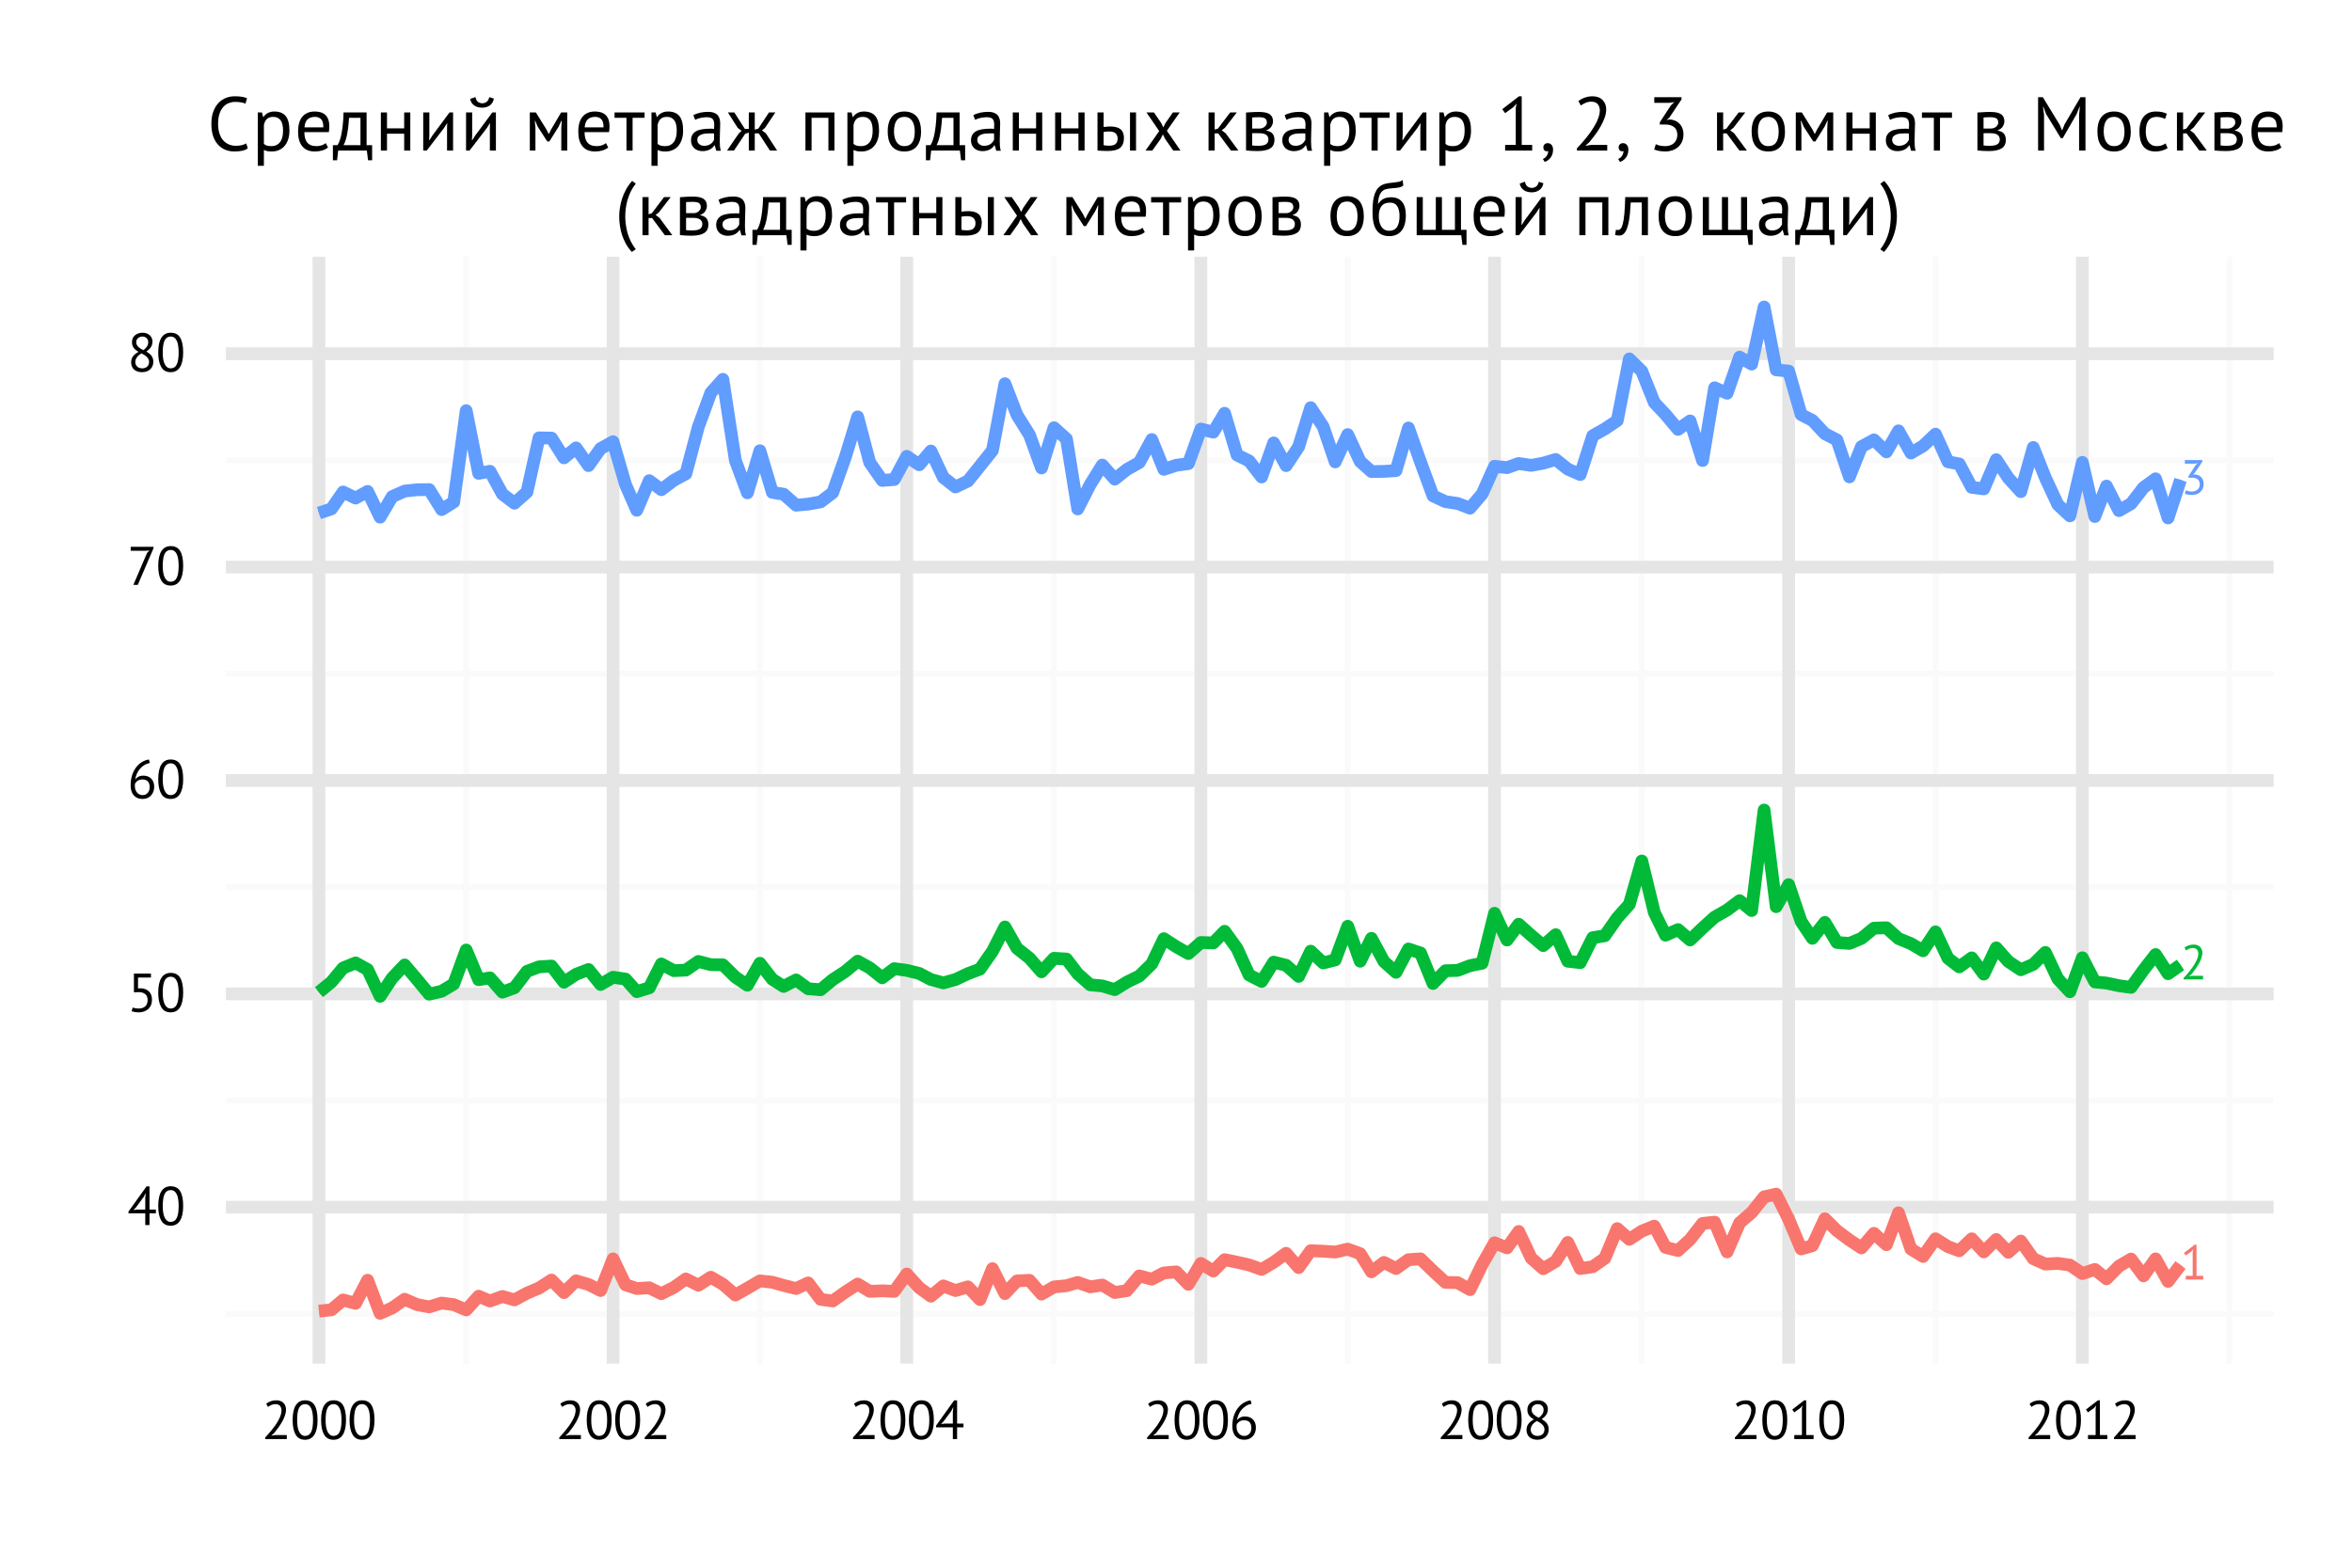 <?xml version="1.0" encoding="UTF-8"?>
<svg xmlns="http://www.w3.org/2000/svg" xmlns:xlink="http://www.w3.org/1999/xlink" width="432pt" height="288pt" viewBox="0 0 432 288" version="1.1">
<defs>
<g>
<symbol overflow="visible" id="glyph0-0">
<path style="stroke:none;" d="M 0.453 -6.297 L 6.297 -6.297 L 6.297 0 L 0.453 0 Z M 5.125 -5.578 L 3.375 -3.625 L 1.625 -5.578 L 1.172 -5.125 L 2.938 -3.156 L 1.172 -1.172 L 1.625 -0.719 L 3.375 -2.672 L 5.125 -0.719 L 5.578 -1.172 L 3.797 -3.156 L 5.578 -5.125 Z M 1.156 -0.25 L 1.234 -0.25 L 1.234 -0.344 L 1.266 -0.344 C 1.305 -0.344 1.336 -0.348 1.359 -0.359 C 1.391 -0.379 1.406 -0.41 1.406 -0.453 C 1.406 -0.504 1.391 -0.535 1.359 -0.547 C 1.328 -0.555 1.297 -0.562 1.266 -0.562 L 1.156 -0.562 Z M 1.266 -0.516 C 1.316 -0.516 1.344 -0.5 1.344 -0.469 C 1.344 -0.438 1.332 -0.414 1.312 -0.406 C 1.301 -0.406 1.285 -0.406 1.266 -0.406 L 1.234 -0.406 L 1.234 -0.516 Z M 1.703 -0.562 L 1.422 -0.562 L 1.422 -0.516 L 1.531 -0.516 L 1.531 -0.25 L 1.594 -0.25 L 1.594 -0.516 L 1.703 -0.516 Z M 2 -0.328 C 2 -0.305 1.977 -0.297 1.938 -0.297 C 1.895 -0.297 1.867 -0.301 1.859 -0.312 L 1.828 -0.25 C 1.836 -0.25 1.852 -0.242 1.875 -0.234 C 1.895 -0.234 1.914 -0.234 1.938 -0.234 C 2.02 -0.234 2.062 -0.27 2.062 -0.344 C 2.062 -0.395 2.035 -0.422 1.984 -0.422 C 1.93 -0.43 1.906 -0.453 1.906 -0.484 C 1.906 -0.504 1.926 -0.516 1.969 -0.516 C 1.988 -0.516 2.016 -0.508 2.047 -0.5 L 2.062 -0.562 C 2.02 -0.57 1.988 -0.578 1.969 -0.578 C 1.883 -0.578 1.844 -0.547 1.844 -0.484 C 1.844 -0.453 1.848 -0.426 1.859 -0.406 C 1.879 -0.395 1.895 -0.383 1.906 -0.375 C 1.926 -0.375 1.945 -0.367 1.969 -0.359 C 1.988 -0.348 2 -0.336 2 -0.328 Z M 2.141 -0.422 C 2.16 -0.43 2.188 -0.438 2.219 -0.438 C 2.25 -0.438 2.266 -0.426 2.266 -0.406 L 2.266 -0.391 C 2.254 -0.391 2.242 -0.391 2.234 -0.391 C 2.234 -0.391 2.227 -0.391 2.219 -0.391 C 2.145 -0.391 2.109 -0.363 2.109 -0.312 C 2.109 -0.258 2.129 -0.234 2.172 -0.234 C 2.211 -0.234 2.242 -0.25 2.266 -0.281 L 2.281 -0.25 L 2.328 -0.25 C 2.328 -0.258 2.328 -0.281 2.328 -0.312 L 2.328 -0.406 C 2.328 -0.469 2.297 -0.5 2.234 -0.5 C 2.211 -0.5 2.191 -0.492 2.172 -0.484 C 2.148 -0.484 2.129 -0.477 2.109 -0.469 Z M 2.203 -0.281 C 2.18 -0.281 2.172 -0.297 2.172 -0.328 C 2.172 -0.348 2.188 -0.359 2.219 -0.359 C 2.227 -0.359 2.234 -0.352 2.234 -0.344 C 2.242 -0.344 2.254 -0.344 2.266 -0.344 L 2.266 -0.328 C 2.242 -0.297 2.223 -0.281 2.203 -0.281 Z M 2.625 -0.25 L 2.625 -0.391 C 2.625 -0.461 2.598 -0.5 2.547 -0.5 C 2.504 -0.5 2.473 -0.484 2.453 -0.453 L 2.438 -0.484 L 2.391 -0.484 L 2.391 -0.25 L 2.453 -0.25 L 2.453 -0.391 C 2.461 -0.422 2.484 -0.438 2.516 -0.438 C 2.547 -0.438 2.562 -0.414 2.562 -0.375 L 2.562 -0.25 Z M 2.672 -0.25 C 2.691 -0.238 2.723 -0.234 2.766 -0.234 C 2.828 -0.234 2.859 -0.258 2.859 -0.312 C 2.859 -0.344 2.848 -0.359 2.828 -0.359 C 2.816 -0.367 2.805 -0.379 2.797 -0.391 C 2.766 -0.398 2.75 -0.41 2.75 -0.422 C 2.75 -0.43 2.754 -0.438 2.766 -0.438 C 2.797 -0.438 2.82 -0.43 2.844 -0.422 L 2.859 -0.484 C 2.836 -0.492 2.805 -0.5 2.766 -0.5 C 2.711 -0.5 2.688 -0.469 2.688 -0.406 C 2.688 -0.383 2.691 -0.367 2.703 -0.359 C 2.723 -0.348 2.738 -0.336 2.75 -0.328 C 2.781 -0.328 2.797 -0.32 2.797 -0.312 C 2.797 -0.289 2.785 -0.281 2.766 -0.281 C 2.742 -0.281 2.719 -0.289 2.688 -0.312 Z M 3.047 -0.375 C 3.047 -0.25 3.102 -0.188 3.219 -0.188 C 3.344 -0.188 3.406 -0.25 3.406 -0.375 C 3.406 -0.5 3.344 -0.562 3.219 -0.562 C 3.176 -0.562 3.133 -0.539 3.094 -0.5 C 3.062 -0.469 3.047 -0.426 3.047 -0.375 Z M 3.094 -0.375 C 3.094 -0.469 3.133 -0.516 3.219 -0.516 C 3.301 -0.516 3.344 -0.469 3.344 -0.375 C 3.344 -0.289 3.301 -0.25 3.219 -0.25 C 3.133 -0.25 3.094 -0.289 3.094 -0.375 Z M 3.281 -0.344 C 3.27 -0.332 3.254 -0.328 3.234 -0.328 C 3.211 -0.328 3.203 -0.344 3.203 -0.375 C 3.203 -0.395 3.211 -0.406 3.234 -0.406 L 3.266 -0.406 L 3.281 -0.453 C 3.258 -0.461 3.238 -0.469 3.219 -0.469 C 3.164 -0.469 3.141 -0.438 3.141 -0.375 C 3.141 -0.312 3.164 -0.281 3.219 -0.281 C 3.25 -0.281 3.27 -0.285 3.281 -0.297 Z M 3.594 -0.25 L 3.656 -0.25 L 3.656 -0.344 L 3.703 -0.344 C 3.734 -0.344 3.766 -0.348 3.797 -0.359 C 3.828 -0.379 3.844 -0.41 3.844 -0.453 C 3.844 -0.504 3.828 -0.535 3.797 -0.547 C 3.766 -0.555 3.727 -0.562 3.688 -0.562 L 3.594 -0.562 Z M 3.703 -0.516 C 3.742 -0.516 3.766 -0.5 3.766 -0.469 C 3.766 -0.438 3.754 -0.414 3.734 -0.406 C 3.723 -0.406 3.707 -0.406 3.688 -0.406 L 3.656 -0.406 L 3.656 -0.516 Z M 3.891 -0.422 C 3.91 -0.43 3.938 -0.438 3.969 -0.438 C 4 -0.438 4.016 -0.426 4.016 -0.406 L 4.016 -0.391 C 4.004 -0.391 3.992 -0.391 3.984 -0.391 C 3.984 -0.391 3.977 -0.391 3.969 -0.391 C 3.895 -0.391 3.859 -0.363 3.859 -0.312 C 3.859 -0.258 3.883 -0.234 3.938 -0.234 C 3.969 -0.234 3.992 -0.25 4.016 -0.281 L 4.031 -0.25 L 4.094 -0.25 C 4.082 -0.258 4.078 -0.281 4.078 -0.312 L 4.078 -0.406 C 4.078 -0.469 4.047 -0.5 3.984 -0.5 C 3.961 -0.5 3.941 -0.492 3.922 -0.484 C 3.898 -0.484 3.883 -0.477 3.875 -0.469 Z M 3.953 -0.281 C 3.93 -0.281 3.922 -0.297 3.922 -0.328 C 3.922 -0.348 3.938 -0.359 3.969 -0.359 C 3.977 -0.359 3.984 -0.352 3.984 -0.344 C 3.992 -0.344 4.004 -0.344 4.016 -0.344 L 4.016 -0.328 C 4.004 -0.297 3.984 -0.281 3.953 -0.281 Z M 4.297 -0.484 C 4.297 -0.492 4.285 -0.5 4.266 -0.5 C 4.242 -0.5 4.227 -0.484 4.219 -0.453 L 4.203 -0.453 L 4.188 -0.484 L 4.141 -0.484 L 4.141 -0.25 L 4.219 -0.25 L 4.219 -0.391 C 4.219 -0.422 4.234 -0.438 4.266 -0.438 L 4.281 -0.438 C 4.281 -0.438 4.281 -0.43 4.281 -0.422 C 4.281 -0.422 4.285 -0.422 4.297 -0.422 Z M 4.344 -0.422 C 4.383 -0.43 4.41 -0.438 4.422 -0.438 C 4.453 -0.438 4.469 -0.426 4.469 -0.406 L 4.469 -0.391 C 4.469 -0.391 4.461 -0.391 4.453 -0.391 C 4.453 -0.391 4.441 -0.391 4.422 -0.391 C 4.348 -0.391 4.312 -0.363 4.312 -0.312 C 4.312 -0.258 4.336 -0.234 4.391 -0.234 C 4.43 -0.234 4.457 -0.25 4.469 -0.281 L 4.484 -0.281 L 4.484 -0.25 L 4.547 -0.25 C 4.535 -0.258 4.531 -0.281 4.531 -0.312 L 4.531 -0.406 C 4.531 -0.469 4.504 -0.5 4.453 -0.5 C 4.422 -0.5 4.395 -0.492 4.375 -0.484 C 4.363 -0.484 4.352 -0.477 4.344 -0.469 Z M 4.422 -0.281 C 4.398 -0.281 4.391 -0.297 4.391 -0.328 C 4.391 -0.348 4.398 -0.359 4.422 -0.359 C 4.441 -0.359 4.453 -0.352 4.453 -0.344 C 4.461 -0.344 4.469 -0.344 4.469 -0.344 L 4.469 -0.328 C 4.457 -0.297 4.441 -0.281 4.422 -0.281 Z M 4.797 -0.562 L 4.516 -0.562 L 4.516 -0.516 L 4.609 -0.516 L 4.609 -0.25 L 4.688 -0.25 L 4.688 -0.516 L 4.797 -0.516 Z M 4.875 -0.484 L 4.797 -0.484 L 4.906 -0.25 C 4.895 -0.219 4.879 -0.203 4.859 -0.203 L 4.844 -0.203 L 4.828 -0.156 C 4.836 -0.145 4.852 -0.141 4.875 -0.141 C 4.906 -0.141 4.938 -0.18 4.969 -0.266 L 5.062 -0.484 L 4.984 -0.484 L 4.938 -0.344 L 4.938 -0.312 L 4.922 -0.344 Z M 5.078 -0.141 L 5.156 -0.141 L 5.156 -0.25 C 5.164 -0.238 5.18 -0.234 5.203 -0.234 C 5.285 -0.234 5.328 -0.281 5.328 -0.375 C 5.328 -0.457 5.297 -0.5 5.234 -0.5 C 5.203 -0.5 5.172 -0.484 5.141 -0.453 L 5.125 -0.484 L 5.078 -0.484 Z M 5.219 -0.438 C 5.238 -0.438 5.25 -0.414 5.25 -0.375 C 5.25 -0.312 5.227 -0.281 5.188 -0.281 C 5.176 -0.281 5.164 -0.289 5.156 -0.312 L 5.156 -0.391 C 5.156 -0.422 5.176 -0.438 5.219 -0.438 Z M 5.562 -0.312 C 5.551 -0.289 5.531 -0.281 5.5 -0.281 C 5.457 -0.281 5.43 -0.301 5.422 -0.344 L 5.594 -0.344 L 5.594 -0.391 C 5.594 -0.43 5.582 -0.457 5.562 -0.469 C 5.539 -0.488 5.516 -0.5 5.484 -0.5 C 5.398 -0.5 5.359 -0.453 5.359 -0.359 C 5.359 -0.273 5.398 -0.234 5.484 -0.234 C 5.504 -0.234 5.523 -0.234 5.547 -0.234 C 5.566 -0.242 5.582 -0.254 5.594 -0.266 Z M 5.484 -0.438 C 5.523 -0.438 5.539 -0.422 5.531 -0.391 L 5.438 -0.391 C 5.438 -0.422 5.453 -0.438 5.484 -0.438 Z "/>
</symbol>
<symbol overflow="visible" id="glyph0-1">
<path style="stroke:none;" d="M 0.969 -0.672 L 2.234 -0.672 L 2.234 -5.016 L 2.328 -5.547 L 1.969 -5.125 L 0.969 -4.422 L 0.625 -4.875 L 2.609 -6.406 L 2.938 -6.406 L 2.938 -0.672 L 4.172 -0.672 L 4.172 0 L 0.969 0 Z "/>
</symbol>
<symbol overflow="visible" id="glyph0-2">
<path style="stroke:none;" d="M 4.016 -4.875 C 4.016 -4.551 3.953 -4.223 3.828 -3.891 C 3.711 -3.555 3.562 -3.223 3.375 -2.891 C 3.188 -2.555 2.973 -2.227 2.734 -1.906 C 2.504 -1.582 2.273 -1.273 2.047 -0.984 L 1.609 -0.609 L 1.609 -0.562 L 2.172 -0.672 L 4.141 -0.672 L 4.141 0 L 0.562 0 L 0.562 -0.266 C 0.688 -0.398 0.844 -0.566 1.031 -0.766 C 1.219 -0.973 1.41 -1.203 1.609 -1.453 C 1.816 -1.703 2.016 -1.961 2.203 -2.234 C 2.398 -2.516 2.578 -2.801 2.734 -3.094 C 2.898 -3.383 3.031 -3.672 3.125 -3.953 C 3.219 -4.234 3.266 -4.5 3.266 -4.75 C 3.266 -5.039 3.18 -5.285 3.016 -5.484 C 2.848 -5.68 2.594 -5.781 2.25 -5.781 C 2.02 -5.781 1.797 -5.734 1.578 -5.641 C 1.367 -5.547 1.188 -5.438 1.031 -5.312 L 0.734 -5.828 C 0.941 -6.016 1.188 -6.156 1.469 -6.25 C 1.758 -6.352 2.07 -6.406 2.406 -6.406 C 2.664 -6.406 2.895 -6.367 3.094 -6.297 C 3.289 -6.223 3.457 -6.113 3.594 -5.969 C 3.727 -5.832 3.832 -5.672 3.906 -5.484 C 3.977 -5.297 4.016 -5.094 4.016 -4.875 Z "/>
</symbol>
<symbol overflow="visible" id="glyph0-3">
<path style="stroke:none;" d="M 2.109 -0.516 C 2.305 -0.516 2.492 -0.547 2.672 -0.609 C 2.848 -0.672 3 -0.758 3.125 -0.875 C 3.25 -0.988 3.348 -1.125 3.422 -1.281 C 3.492 -1.445 3.531 -1.629 3.531 -1.828 C 3.531 -2.242 3.406 -2.551 3.156 -2.75 C 2.906 -2.957 2.562 -3.062 2.125 -3.062 L 1.453 -3.062 L 1.453 -3.328 L 2.75 -5.328 L 3.172 -5.719 L 2.578 -5.641 L 0.797 -5.641 L 0.797 -6.297 L 4.016 -6.297 L 4.016 -6.031 L 2.578 -3.891 L 2.266 -3.625 L 2.266 -3.609 L 2.578 -3.672 C 2.816 -3.66 3.035 -3.613 3.234 -3.531 C 3.441 -3.457 3.617 -3.344 3.766 -3.188 C 3.922 -3.039 4.039 -2.859 4.125 -2.641 C 4.207 -2.43 4.25 -2.191 4.25 -1.922 C 4.25 -1.598 4.191 -1.305 4.078 -1.047 C 3.961 -0.797 3.805 -0.582 3.609 -0.406 C 3.422 -0.238 3.191 -0.109 2.922 -0.016 C 2.66 0.066 2.383 0.109 2.094 0.109 C 1.82 0.109 1.578 0.086 1.359 0.047 C 1.141 0.004 0.953 -0.047 0.797 -0.109 L 0.984 -0.75 C 1.117 -0.688 1.281 -0.629 1.469 -0.578 C 1.656 -0.535 1.867 -0.516 2.109 -0.516 Z "/>
</symbol>
<symbol overflow="visible" id="glyph1-0">
<path style="stroke:none;" d="M 0.5 -7 L 7 -7 L 7 0 L 0.5 0 Z M 5.703 -6.203 L 3.75 -4.031 L 1.797 -6.203 L 1.297 -5.703 L 3.266 -3.5 L 1.297 -1.297 L 1.797 -0.797 L 3.75 -2.969 L 5.703 -0.797 L 6.203 -1.297 L 4.219 -3.5 L 6.203 -5.703 Z M 1.297 -0.266 L 1.375 -0.266 L 1.375 -0.391 L 1.406 -0.391 C 1.445 -0.391 1.484 -0.395 1.516 -0.406 C 1.547 -0.426 1.562 -0.461 1.562 -0.516 C 1.562 -0.566 1.539 -0.598 1.5 -0.609 C 1.469 -0.617 1.438 -0.625 1.406 -0.625 L 1.297 -0.625 Z M 1.406 -0.562 C 1.457 -0.562 1.484 -0.547 1.484 -0.516 C 1.484 -0.484 1.473 -0.461 1.453 -0.453 C 1.441 -0.453 1.426 -0.453 1.406 -0.453 L 1.375 -0.453 L 1.375 -0.562 Z M 1.891 -0.625 L 1.578 -0.625 L 1.578 -0.562 L 1.703 -0.562 L 1.703 -0.266 L 1.766 -0.266 L 1.766 -0.562 L 1.891 -0.562 Z M 2.219 -0.375 C 2.219 -0.344 2.195 -0.328 2.156 -0.328 C 2.102 -0.328 2.07 -0.332 2.062 -0.344 L 2.031 -0.281 C 2.039 -0.281 2.055 -0.273 2.078 -0.266 C 2.098 -0.266 2.125 -0.266 2.156 -0.266 C 2.25 -0.266 2.297 -0.301 2.297 -0.375 C 2.297 -0.438 2.266 -0.469 2.203 -0.469 C 2.148 -0.477 2.125 -0.504 2.125 -0.547 C 2.125 -0.555 2.145 -0.562 2.188 -0.562 C 2.219 -0.562 2.242 -0.555 2.266 -0.547 L 2.297 -0.625 C 2.254 -0.633 2.219 -0.641 2.188 -0.641 C 2.094 -0.641 2.047 -0.602 2.047 -0.531 C 2.047 -0.5 2.051 -0.473 2.062 -0.453 C 2.082 -0.441 2.102 -0.43 2.125 -0.422 C 2.145 -0.41 2.164 -0.398 2.188 -0.391 C 2.207 -0.391 2.219 -0.383 2.219 -0.375 Z M 2.375 -0.469 C 2.395 -0.477 2.422 -0.484 2.453 -0.484 C 2.492 -0.484 2.516 -0.473 2.516 -0.453 L 2.516 -0.438 C 2.504 -0.438 2.492 -0.438 2.484 -0.438 C 2.484 -0.438 2.473 -0.438 2.453 -0.438 C 2.379 -0.438 2.344 -0.406 2.344 -0.344 C 2.344 -0.289 2.367 -0.266 2.422 -0.266 C 2.461 -0.266 2.492 -0.281 2.516 -0.312 L 2.531 -0.266 L 2.594 -0.266 C 2.582 -0.285 2.578 -0.312 2.578 -0.344 L 2.578 -0.453 C 2.578 -0.516 2.547 -0.547 2.484 -0.547 C 2.453 -0.547 2.426 -0.539 2.406 -0.531 C 2.383 -0.531 2.363 -0.523 2.344 -0.516 Z M 2.453 -0.312 C 2.422 -0.312 2.406 -0.328 2.406 -0.359 C 2.406 -0.391 2.422 -0.406 2.453 -0.406 C 2.473 -0.406 2.484 -0.398 2.484 -0.391 C 2.492 -0.391 2.504 -0.391 2.516 -0.391 L 2.516 -0.359 C 2.492 -0.328 2.473 -0.312 2.453 -0.312 Z M 2.922 -0.266 L 2.922 -0.438 C 2.922 -0.508 2.891 -0.547 2.828 -0.547 C 2.785 -0.547 2.754 -0.531 2.734 -0.5 L 2.703 -0.547 L 2.656 -0.547 L 2.656 -0.266 L 2.734 -0.266 L 2.734 -0.438 C 2.742 -0.469 2.766 -0.484 2.797 -0.484 C 2.828 -0.484 2.844 -0.461 2.844 -0.422 L 2.844 -0.266 Z M 2.969 -0.281 C 3 -0.27 3.031 -0.266 3.062 -0.266 C 3.145 -0.266 3.188 -0.289 3.188 -0.344 C 3.188 -0.383 3.176 -0.406 3.156 -0.406 C 3.133 -0.414 3.113 -0.426 3.094 -0.438 C 3.062 -0.445 3.047 -0.457 3.047 -0.469 C 3.047 -0.477 3.055 -0.484 3.078 -0.484 C 3.109 -0.484 3.133 -0.477 3.156 -0.469 L 3.188 -0.531 C 3.156 -0.539 3.117 -0.547 3.078 -0.547 C 3.016 -0.547 2.984 -0.516 2.984 -0.453 C 2.984 -0.422 2.992 -0.398 3.016 -0.391 C 3.035 -0.379 3.051 -0.375 3.062 -0.375 C 3.094 -0.375 3.109 -0.363 3.109 -0.344 C 3.109 -0.32 3.098 -0.312 3.078 -0.312 C 3.047 -0.312 3.016 -0.32 2.984 -0.344 Z M 3.375 -0.422 C 3.375 -0.273 3.441 -0.203 3.578 -0.203 C 3.711 -0.203 3.781 -0.273 3.781 -0.422 C 3.781 -0.555 3.711 -0.625 3.578 -0.625 C 3.523 -0.625 3.477 -0.602 3.438 -0.562 C 3.395 -0.531 3.375 -0.484 3.375 -0.422 Z M 3.438 -0.422 C 3.438 -0.516 3.484 -0.562 3.578 -0.562 C 3.672 -0.562 3.719 -0.516 3.719 -0.422 C 3.719 -0.316 3.672 -0.266 3.578 -0.266 C 3.484 -0.266 3.438 -0.316 3.438 -0.422 Z M 3.641 -0.375 C 3.629 -0.375 3.613 -0.375 3.594 -0.375 C 3.57 -0.375 3.562 -0.391 3.562 -0.422 C 3.562 -0.441 3.57 -0.453 3.594 -0.453 L 3.625 -0.453 L 3.656 -0.5 C 3.625 -0.508 3.598 -0.516 3.578 -0.516 C 3.516 -0.516 3.484 -0.484 3.484 -0.422 C 3.484 -0.348 3.516 -0.312 3.578 -0.312 C 3.609 -0.312 3.633 -0.316 3.656 -0.328 Z M 3.984 -0.266 L 4.062 -0.266 L 4.062 -0.391 L 4.109 -0.391 C 4.148 -0.391 4.188 -0.395 4.219 -0.406 C 4.25 -0.426 4.266 -0.461 4.266 -0.516 C 4.266 -0.566 4.242 -0.598 4.203 -0.609 C 4.172 -0.617 4.133 -0.625 4.094 -0.625 L 3.984 -0.625 Z M 4.109 -0.562 C 4.16 -0.562 4.188 -0.547 4.188 -0.516 C 4.188 -0.484 4.176 -0.461 4.156 -0.453 C 4.145 -0.453 4.125 -0.453 4.094 -0.453 L 4.062 -0.453 L 4.062 -0.562 Z M 4.312 -0.469 C 4.344 -0.477 4.375 -0.484 4.406 -0.484 C 4.438 -0.484 4.453 -0.473 4.453 -0.453 L 4.453 -0.438 C 4.453 -0.438 4.445 -0.438 4.438 -0.438 C 4.438 -0.438 4.426 -0.438 4.406 -0.438 C 4.32 -0.438 4.281 -0.406 4.281 -0.344 C 4.281 -0.289 4.312 -0.266 4.375 -0.266 C 4.414 -0.266 4.441 -0.281 4.453 -0.312 L 4.484 -0.266 L 4.547 -0.266 C 4.535 -0.285 4.531 -0.312 4.531 -0.344 L 4.531 -0.453 C 4.531 -0.516 4.5 -0.547 4.438 -0.547 C 4.406 -0.547 4.375 -0.539 4.344 -0.531 C 4.32 -0.531 4.305 -0.523 4.297 -0.516 Z M 4.406 -0.312 C 4.375 -0.312 4.359 -0.328 4.359 -0.359 C 4.359 -0.391 4.375 -0.406 4.406 -0.406 C 4.426 -0.406 4.438 -0.398 4.438 -0.391 C 4.445 -0.391 4.453 -0.391 4.453 -0.391 L 4.453 -0.359 C 4.441 -0.328 4.426 -0.312 4.406 -0.312 Z M 4.781 -0.547 C 4.77 -0.547 4.754 -0.547 4.734 -0.547 C 4.711 -0.547 4.695 -0.531 4.688 -0.5 L 4.672 -0.5 L 4.656 -0.547 L 4.594 -0.547 L 4.594 -0.266 L 4.688 -0.266 L 4.688 -0.438 C 4.688 -0.469 4.703 -0.484 4.734 -0.484 L 4.75 -0.484 C 4.758 -0.484 4.766 -0.477 4.766 -0.469 Z M 4.828 -0.469 C 4.867 -0.477 4.898 -0.484 4.922 -0.484 C 4.953 -0.484 4.969 -0.473 4.969 -0.453 L 4.969 -0.438 C 4.957 -0.438 4.945 -0.438 4.938 -0.438 C 4.938 -0.438 4.93 -0.438 4.922 -0.438 C 4.836 -0.438 4.797 -0.406 4.797 -0.344 C 4.797 -0.289 4.82 -0.266 4.875 -0.266 C 4.926 -0.266 4.957 -0.281 4.969 -0.312 L 4.984 -0.312 L 4.984 -0.266 L 5.047 -0.266 C 5.047 -0.285 5.047 -0.312 5.047 -0.344 L 5.047 -0.453 C 5.047 -0.516 5.008 -0.547 4.938 -0.547 C 4.914 -0.547 4.895 -0.539 4.875 -0.531 C 4.852 -0.531 4.832 -0.523 4.812 -0.516 Z M 4.906 -0.312 C 4.883 -0.312 4.875 -0.328 4.875 -0.359 C 4.875 -0.391 4.891 -0.406 4.922 -0.406 C 4.93 -0.406 4.938 -0.398 4.938 -0.391 C 4.945 -0.391 4.957 -0.391 4.969 -0.391 L 4.969 -0.359 C 4.957 -0.328 4.938 -0.312 4.906 -0.312 Z M 5.328 -0.625 L 5.016 -0.625 L 5.016 -0.562 L 5.125 -0.562 L 5.125 -0.266 L 5.203 -0.266 L 5.203 -0.562 L 5.328 -0.562 Z M 5.406 -0.547 L 5.328 -0.547 L 5.453 -0.266 C 5.441 -0.234 5.426 -0.219 5.406 -0.219 L 5.391 -0.234 L 5.375 -0.172 C 5.383 -0.16 5.398 -0.156 5.422 -0.156 C 5.453 -0.156 5.484 -0.203 5.516 -0.297 L 5.625 -0.547 L 5.547 -0.547 L 5.484 -0.391 L 5.484 -0.344 L 5.469 -0.391 Z M 5.656 -0.156 L 5.734 -0.156 L 5.734 -0.281 C 5.734 -0.27 5.75 -0.266 5.781 -0.266 C 5.875 -0.266 5.922 -0.312 5.922 -0.406 C 5.922 -0.5 5.883 -0.547 5.812 -0.547 C 5.781 -0.547 5.75 -0.535 5.719 -0.516 L 5.703 -0.516 L 5.703 -0.547 L 5.656 -0.547 Z M 5.797 -0.484 C 5.828 -0.484 5.844 -0.457 5.844 -0.406 C 5.844 -0.344 5.816 -0.312 5.766 -0.312 C 5.754 -0.312 5.742 -0.32 5.734 -0.344 L 5.734 -0.438 C 5.734 -0.469 5.754 -0.484 5.797 -0.484 Z M 6.188 -0.344 C 6.164 -0.32 6.141 -0.312 6.109 -0.312 C 6.066 -0.312 6.039 -0.332 6.031 -0.375 L 6.219 -0.375 L 6.219 -0.438 C 6.219 -0.477 6.207 -0.504 6.188 -0.516 C 6.164 -0.535 6.133 -0.547 6.094 -0.547 C 6 -0.547 5.953 -0.5 5.953 -0.406 C 5.953 -0.312 6 -0.266 6.094 -0.266 C 6.113 -0.266 6.133 -0.266 6.156 -0.266 C 6.176 -0.273 6.191 -0.285 6.203 -0.297 Z M 6.094 -0.484 C 6.133 -0.484 6.156 -0.469 6.156 -0.438 L 6.047 -0.438 C 6.047 -0.469 6.062 -0.484 6.094 -0.484 Z "/>
</symbol>
<symbol overflow="visible" id="glyph1-1">
<path style="stroke:none;" d="M 5.234 -2.156 L 4.062 -2.156 L 4.062 0 L 3.281 0 L 3.281 -2.156 L 0.203 -2.156 L 0.203 -2.484 L 3.516 -7.109 L 4.062 -7.109 L 4.062 -2.844 L 5.234 -2.844 Z M 3.281 -5.031 L 3.375 -5.844 L 3.344 -5.844 L 3 -5.172 L 1.594 -3.266 L 1.109 -2.766 L 1.812 -2.844 L 3.281 -2.844 Z "/>
</symbol>
<symbol overflow="visible" id="glyph1-2">
<path style="stroke:none;" d="M 0.438 -3.5 C 0.438 -4.695 0.629 -5.598 1.016 -6.203 C 1.398 -6.816 1.969 -7.125 2.719 -7.125 C 3.531 -7.125 4.113 -6.82 4.469 -6.219 C 4.832 -5.625 5.016 -4.719 5.016 -3.5 C 5.016 -2.301 4.816 -1.395 4.422 -0.781 C 4.035 -0.176 3.469 0.125 2.719 0.125 C 1.926 0.125 1.348 -0.191 0.984 -0.828 C 0.617 -1.461 0.438 -2.352 0.438 -3.5 Z M 1.266 -3.5 C 1.266 -3.062 1.289 -2.664 1.344 -2.312 C 1.406 -1.957 1.492 -1.648 1.609 -1.391 C 1.734 -1.141 1.883 -0.941 2.062 -0.797 C 2.25 -0.648 2.469 -0.578 2.719 -0.578 C 3.227 -0.578 3.598 -0.812 3.828 -1.281 C 4.066 -1.75 4.188 -2.488 4.188 -3.5 C 4.188 -3.926 4.16 -4.316 4.109 -4.672 C 4.066 -5.035 3.984 -5.348 3.859 -5.609 C 3.742 -5.867 3.594 -6.066 3.406 -6.203 C 3.219 -6.348 2.988 -6.422 2.719 -6.422 C 2.219 -6.422 1.848 -6.18 1.609 -5.703 C 1.379 -5.234 1.266 -4.5 1.266 -3.5 Z "/>
</symbol>
<symbol overflow="visible" id="glyph1-3">
<path style="stroke:none;" d="M 2.125 -0.578 C 2.582 -0.578 2.961 -0.707 3.266 -0.969 C 3.566 -1.238 3.719 -1.629 3.719 -2.141 C 3.719 -2.629 3.566 -2.992 3.266 -3.234 C 2.973 -3.473 2.566 -3.594 2.047 -3.594 L 1.203 -3.547 L 1.203 -7 L 4.328 -7 L 4.328 -6.266 L 1.953 -6.266 L 1.953 -4.266 L 2.391 -4.297 C 3.047 -4.285 3.562 -4.098 3.938 -3.734 C 4.32 -3.379 4.516 -2.863 4.516 -2.188 C 4.516 -1.812 4.453 -1.477 4.328 -1.188 C 4.203 -0.906 4.031 -0.664 3.812 -0.469 C 3.594 -0.281 3.336 -0.133 3.047 -0.031 C 2.754 0.07 2.441 0.125 2.109 0.125 C 1.805 0.125 1.551 0.102 1.344 0.062 C 1.145 0.031 0.953 -0.016 0.766 -0.078 L 0.984 -0.766 C 1.129 -0.703 1.289 -0.656 1.469 -0.625 C 1.645 -0.594 1.863 -0.578 2.125 -0.578 Z "/>
</symbol>
<symbol overflow="visible" id="glyph1-4">
<path style="stroke:none;" d="M 4.922 -2.109 C 4.922 -1.805 4.875 -1.52 4.781 -1.25 C 4.688 -0.977 4.547 -0.738 4.359 -0.531 C 4.18 -0.332 3.957 -0.172 3.688 -0.047 C 3.426 0.066 3.129 0.125 2.797 0.125 C 2.461 0.125 2.16 0.07 1.891 -0.031 C 1.617 -0.145 1.383 -0.305 1.188 -0.516 C 1 -0.723 0.852 -0.977 0.75 -1.281 C 0.645 -1.594 0.594 -1.945 0.594 -2.344 C 0.594 -3.008 0.676 -3.617 0.844 -4.172 C 1.02 -4.734 1.258 -5.219 1.562 -5.625 C 1.863 -6.039 2.219 -6.375 2.625 -6.625 C 3.031 -6.883 3.473 -7.051 3.953 -7.125 L 4.125 -6.484 C 3.75 -6.41 3.41 -6.281 3.109 -6.094 C 2.805 -5.906 2.535 -5.676 2.297 -5.406 C 2.066 -5.133 1.879 -4.828 1.734 -4.484 C 1.586 -4.148 1.488 -3.801 1.438 -3.438 C 1.539 -3.613 1.719 -3.773 1.969 -3.922 C 2.227 -4.078 2.539 -4.156 2.906 -4.156 C 3.531 -4.156 4.02 -3.973 4.375 -3.609 C 4.738 -3.254 4.922 -2.754 4.922 -2.109 Z M 4.094 -2.031 C 4.094 -2.5 3.984 -2.852 3.766 -3.094 C 3.547 -3.332 3.203 -3.453 2.734 -3.453 C 2.41 -3.453 2.129 -3.375 1.891 -3.219 C 1.66 -3.062 1.5 -2.883 1.406 -2.688 C 1.383 -2.594 1.375 -2.516 1.375 -2.453 C 1.375 -2.391 1.375 -2.32 1.375 -2.25 C 1.375 -2.039 1.398 -1.836 1.453 -1.641 C 1.516 -1.441 1.602 -1.266 1.719 -1.109 C 1.844 -0.953 1.992 -0.82 2.172 -0.719 C 2.348 -0.625 2.555 -0.578 2.797 -0.578 C 2.992 -0.578 3.172 -0.613 3.328 -0.688 C 3.484 -0.758 3.617 -0.859 3.734 -0.984 C 3.848 -1.117 3.938 -1.273 4 -1.453 C 4.062 -1.629 4.094 -1.82 4.094 -2.031 Z "/>
</symbol>
<symbol overflow="visible" id="glyph1-5">
<path style="stroke:none;" d="M 1.094 0 L 3.609 -5.859 L 4.047 -6.344 L 3.453 -6.266 L 0.609 -6.266 L 0.609 -7 L 4.797 -7 L 4.797 -6.734 L 1.906 0 Z "/>
</symbol>
<symbol overflow="visible" id="glyph1-6">
<path style="stroke:none;" d="M 0.688 -1.672 C 0.688 -2.086 0.797 -2.453 1.016 -2.766 C 1.234 -3.078 1.578 -3.359 2.047 -3.609 C 1.879 -3.711 1.723 -3.816 1.578 -3.922 C 1.43 -4.035 1.301 -4.16 1.188 -4.297 C 1.082 -4.441 1 -4.598 0.938 -4.766 C 0.875 -4.941 0.844 -5.145 0.844 -5.375 C 0.844 -5.633 0.883 -5.867 0.969 -6.078 C 1.062 -6.297 1.191 -6.477 1.359 -6.625 C 1.535 -6.781 1.738 -6.898 1.969 -6.984 C 2.207 -7.078 2.477 -7.125 2.781 -7.125 C 3.062 -7.125 3.312 -7.082 3.531 -7 C 3.758 -6.914 3.953 -6.801 4.109 -6.656 C 4.266 -6.52 4.383 -6.352 4.469 -6.156 C 4.562 -5.969 4.609 -5.758 4.609 -5.531 C 4.609 -5.145 4.52 -4.805 4.344 -4.516 C 4.176 -4.234 3.891 -3.953 3.484 -3.672 C 3.66 -3.566 3.828 -3.453 3.984 -3.328 C 4.141 -3.211 4.273 -3.082 4.391 -2.938 C 4.504 -2.789 4.594 -2.625 4.656 -2.438 C 4.727 -2.258 4.766 -2.051 4.766 -1.812 C 4.766 -1.531 4.719 -1.27 4.625 -1.031 C 4.531 -0.801 4.395 -0.598 4.219 -0.422 C 4.039 -0.254 3.82 -0.117 3.562 -0.016 C 3.301 0.078 3.004 0.125 2.672 0.125 C 2.348 0.125 2.062 0.078 1.812 -0.016 C 1.57 -0.109 1.363 -0.234 1.188 -0.391 C 1.02 -0.555 0.895 -0.75 0.812 -0.969 C 0.727 -1.188 0.688 -1.422 0.688 -1.672 Z M 3.984 -1.766 C 3.984 -1.961 3.941 -2.133 3.859 -2.281 C 3.785 -2.438 3.68 -2.578 3.547 -2.703 C 3.422 -2.828 3.273 -2.938 3.109 -3.031 C 2.941 -3.133 2.77 -3.234 2.594 -3.328 C 2.188 -3.098 1.895 -2.844 1.719 -2.562 C 1.539 -2.289 1.453 -2.023 1.453 -1.766 C 1.453 -1.609 1.477 -1.457 1.531 -1.312 C 1.594 -1.164 1.676 -1.035 1.781 -0.922 C 1.883 -0.816 2.016 -0.734 2.172 -0.672 C 2.328 -0.609 2.508 -0.578 2.719 -0.578 C 2.883 -0.578 3.047 -0.602 3.203 -0.656 C 3.359 -0.707 3.492 -0.781 3.609 -0.875 C 3.723 -0.969 3.812 -1.086 3.875 -1.234 C 3.945 -1.391 3.984 -1.566 3.984 -1.766 Z M 1.625 -5.391 C 1.625 -5.203 1.66 -5.035 1.734 -4.891 C 1.805 -4.754 1.898 -4.629 2.016 -4.516 C 2.141 -4.398 2.281 -4.289 2.438 -4.188 C 2.602 -4.094 2.773 -4.004 2.953 -3.922 C 3.254 -4.148 3.473 -4.379 3.609 -4.609 C 3.754 -4.836 3.828 -5.086 3.828 -5.359 C 3.828 -5.703 3.723 -5.961 3.516 -6.141 C 3.305 -6.328 3.055 -6.422 2.766 -6.422 C 2.578 -6.422 2.41 -6.391 2.266 -6.328 C 2.129 -6.266 2.008 -6.188 1.906 -6.094 C 1.812 -6 1.738 -5.891 1.688 -5.766 C 1.645 -5.648 1.625 -5.523 1.625 -5.391 Z "/>
</symbol>
<symbol overflow="visible" id="glyph1-7">
<path style="stroke:none;" d="M 4.453 -5.406 C 4.453 -5.051 4.383 -4.688 4.25 -4.312 C 4.125 -3.945 3.957 -3.578 3.75 -3.203 C 3.539 -2.836 3.305 -2.473 3.047 -2.109 C 2.785 -1.754 2.523 -1.414 2.266 -1.094 L 1.781 -0.672 L 1.781 -0.625 L 2.422 -0.734 L 4.594 -0.734 L 4.594 0 L 0.625 0 L 0.625 -0.297 C 0.77 -0.441 0.941 -0.629 1.141 -0.859 C 1.348 -1.086 1.562 -1.336 1.781 -1.609 C 2.008 -1.891 2.234 -2.18 2.453 -2.484 C 2.672 -2.797 2.867 -3.113 3.047 -3.438 C 3.223 -3.758 3.363 -4.078 3.469 -4.391 C 3.57 -4.703 3.625 -5 3.625 -5.281 C 3.625 -5.602 3.531 -5.875 3.344 -6.094 C 3.156 -6.312 2.875 -6.422 2.5 -6.422 C 2.25 -6.422 2.004 -6.367 1.766 -6.266 C 1.523 -6.16 1.316 -6.039 1.141 -5.906 L 0.812 -6.484 C 1.039 -6.68 1.316 -6.836 1.641 -6.953 C 1.961 -7.066 2.305 -7.125 2.672 -7.125 C 2.953 -7.125 3.203 -7.082 3.422 -7 C 3.648 -6.914 3.836 -6.797 3.984 -6.641 C 4.141 -6.484 4.254 -6.301 4.328 -6.094 C 4.41 -5.883 4.453 -5.656 4.453 -5.406 Z "/>
</symbol>
<symbol overflow="visible" id="glyph1-8">
<path style="stroke:none;" d="M 1.078 -0.734 L 2.484 -0.734 L 2.484 -5.578 L 2.578 -6.172 L 2.188 -5.703 L 1.078 -4.906 L 0.703 -5.422 L 2.906 -7.125 L 3.266 -7.125 L 3.266 -0.734 L 4.625 -0.734 L 4.625 0 L 1.078 0 Z "/>
</symbol>
<symbol overflow="visible" id="glyph2-0">
<path style="stroke:none;" d="M 0.703 -9.797 L 9.797 -9.797 L 9.797 0 L 0.703 0 Z M 7.984 -8.688 L 5.25 -5.641 L 2.516 -8.688 L 1.812 -7.984 L 4.578 -4.906 L 1.812 -1.812 L 2.516 -1.125 L 5.25 -4.156 L 7.984 -1.125 L 8.688 -1.812 L 5.906 -4.906 L 8.688 -7.984 Z M 1.812 -0.375 L 1.922 -0.375 L 1.922 -0.547 L 1.969 -0.547 C 2.031 -0.547 2.082 -0.555 2.125 -0.578 C 2.176 -0.598 2.203 -0.645 2.203 -0.719 C 2.203 -0.789 2.176 -0.832 2.125 -0.844 C 2.07 -0.863 2.016 -0.875 1.953 -0.875 L 1.812 -0.875 Z M 1.969 -0.797 C 2.051 -0.797 2.094 -0.773 2.094 -0.734 C 2.094 -0.68 2.078 -0.648 2.047 -0.641 C 2.023 -0.641 1.992 -0.641 1.953 -0.641 L 1.922 -0.641 L 1.922 -0.797 Z M 2.641 -0.875 L 2.219 -0.875 L 2.219 -0.797 L 2.375 -0.797 L 2.375 -0.375 L 2.484 -0.375 L 2.484 -0.797 L 2.641 -0.797 Z M 3.109 -0.516 C 3.109 -0.484 3.078 -0.469 3.016 -0.469 C 2.941 -0.469 2.898 -0.473 2.891 -0.484 L 2.844 -0.391 C 2.863 -0.391 2.883 -0.383 2.906 -0.375 C 2.938 -0.363 2.977 -0.359 3.031 -0.359 C 3.156 -0.359 3.219 -0.414 3.219 -0.531 C 3.219 -0.613 3.176 -0.66 3.094 -0.672 C 3.008 -0.68 2.969 -0.707 2.969 -0.75 C 2.969 -0.781 2.992 -0.797 3.047 -0.797 C 3.098 -0.797 3.141 -0.785 3.172 -0.766 L 3.203 -0.875 C 3.148 -0.883 3.098 -0.891 3.047 -0.891 C 2.922 -0.891 2.859 -0.836 2.859 -0.734 C 2.859 -0.691 2.867 -0.66 2.891 -0.641 C 2.922 -0.617 2.953 -0.602 2.984 -0.594 C 3.016 -0.582 3.039 -0.57 3.062 -0.562 C 3.094 -0.551 3.109 -0.535 3.109 -0.516 Z M 3.312 -0.656 C 3.352 -0.676 3.395 -0.688 3.438 -0.688 C 3.488 -0.688 3.516 -0.664 3.516 -0.625 L 3.516 -0.609 C 3.504 -0.609 3.492 -0.609 3.484 -0.609 C 3.473 -0.609 3.457 -0.609 3.438 -0.609 C 3.332 -0.609 3.281 -0.562 3.281 -0.469 C 3.281 -0.395 3.316 -0.359 3.391 -0.359 C 3.441 -0.359 3.484 -0.383 3.516 -0.438 L 3.547 -0.375 L 3.625 -0.375 C 3.613 -0.395 3.609 -0.426 3.609 -0.469 L 3.609 -0.625 C 3.609 -0.719 3.562 -0.766 3.469 -0.766 C 3.438 -0.766 3.398 -0.758 3.359 -0.75 C 3.328 -0.738 3.305 -0.734 3.297 -0.734 Z M 3.438 -0.453 C 3.395 -0.453 3.375 -0.469 3.375 -0.5 C 3.375 -0.539 3.395 -0.562 3.438 -0.562 C 3.457 -0.562 3.473 -0.555 3.484 -0.547 C 3.492 -0.547 3.504 -0.547 3.516 -0.547 L 3.516 -0.5 C 3.492 -0.469 3.469 -0.453 3.438 -0.453 Z M 4.094 -0.375 L 4.094 -0.609 C 4.094 -0.711 4.051 -0.766 3.969 -0.766 C 3.895 -0.766 3.848 -0.742 3.828 -0.703 L 3.797 -0.75 L 3.719 -0.75 L 3.719 -0.375 L 3.828 -0.375 L 3.828 -0.609 C 3.836 -0.648 3.863 -0.672 3.906 -0.672 C 3.945 -0.672 3.969 -0.645 3.969 -0.594 L 3.969 -0.375 Z M 4.156 -0.391 C 4.195 -0.367 4.242 -0.359 4.297 -0.359 C 4.398 -0.359 4.453 -0.398 4.453 -0.484 C 4.453 -0.535 4.438 -0.566 4.406 -0.578 C 4.383 -0.586 4.363 -0.598 4.344 -0.609 C 4.289 -0.629 4.266 -0.645 4.266 -0.656 C 4.266 -0.676 4.281 -0.688 4.312 -0.688 C 4.352 -0.688 4.391 -0.676 4.422 -0.656 L 4.453 -0.734 C 4.41 -0.754 4.363 -0.766 4.312 -0.766 C 4.219 -0.766 4.172 -0.723 4.172 -0.641 C 4.172 -0.598 4.18 -0.566 4.203 -0.547 C 4.234 -0.535 4.258 -0.523 4.281 -0.516 C 4.332 -0.516 4.359 -0.5 4.359 -0.469 C 4.359 -0.457 4.344 -0.453 4.312 -0.453 C 4.258 -0.453 4.219 -0.457 4.188 -0.469 Z M 4.734 -0.594 C 4.734 -0.395 4.828 -0.297 5.016 -0.297 C 5.203 -0.297 5.297 -0.395 5.297 -0.594 C 5.297 -0.781 5.203 -0.875 5.016 -0.875 C 4.941 -0.875 4.875 -0.848 4.812 -0.797 C 4.758 -0.742 4.734 -0.676 4.734 -0.594 Z M 4.812 -0.594 C 4.812 -0.727 4.879 -0.797 5.016 -0.797 C 5.141 -0.797 5.203 -0.727 5.203 -0.594 C 5.203 -0.445 5.141 -0.375 5.016 -0.375 C 4.879 -0.375 4.812 -0.445 4.812 -0.594 Z M 5.094 -0.531 C 5.07 -0.52 5.055 -0.516 5.047 -0.516 C 5.004 -0.516 4.984 -0.539 4.984 -0.594 C 4.984 -0.625 5.004 -0.641 5.047 -0.641 L 5.078 -0.641 L 5.109 -0.703 C 5.066 -0.723 5.035 -0.734 5.016 -0.734 C 4.93 -0.734 4.891 -0.688 4.891 -0.594 C 4.891 -0.488 4.93 -0.438 5.016 -0.438 C 5.055 -0.438 5.086 -0.445 5.109 -0.469 Z M 5.594 -0.375 L 5.703 -0.375 L 5.703 -0.547 L 5.75 -0.547 C 5.812 -0.547 5.863 -0.555 5.906 -0.578 C 5.957 -0.598 5.984 -0.645 5.984 -0.719 C 5.984 -0.789 5.957 -0.832 5.906 -0.844 C 5.852 -0.863 5.797 -0.875 5.734 -0.875 L 5.594 -0.875 Z M 5.75 -0.797 C 5.82 -0.797 5.859 -0.773 5.859 -0.734 C 5.859 -0.68 5.848 -0.648 5.828 -0.641 C 5.805 -0.641 5.773 -0.641 5.734 -0.641 L 5.703 -0.641 L 5.703 -0.797 Z M 6.047 -0.656 C 6.086 -0.676 6.129 -0.688 6.172 -0.688 C 6.223 -0.688 6.25 -0.664 6.25 -0.625 L 6.25 -0.609 C 6.238 -0.609 6.227 -0.609 6.219 -0.609 C 6.207 -0.609 6.191 -0.609 6.172 -0.609 C 6.047 -0.609 5.984 -0.562 5.984 -0.469 C 5.984 -0.395 6.031 -0.359 6.125 -0.359 C 6.176 -0.359 6.219 -0.383 6.25 -0.438 L 6.266 -0.375 L 6.359 -0.375 C 6.348 -0.395 6.344 -0.426 6.344 -0.469 L 6.344 -0.625 C 6.344 -0.719 6.297 -0.766 6.203 -0.766 C 6.16 -0.766 6.125 -0.758 6.094 -0.75 C 6.062 -0.738 6.035 -0.734 6.016 -0.734 Z M 6.156 -0.453 C 6.125 -0.453 6.109 -0.469 6.109 -0.5 C 6.109 -0.539 6.129 -0.562 6.172 -0.562 C 6.191 -0.562 6.207 -0.555 6.219 -0.547 C 6.227 -0.547 6.238 -0.547 6.25 -0.547 L 6.25 -0.5 C 6.227 -0.469 6.195 -0.453 6.156 -0.453 Z M 6.688 -0.75 C 6.676 -0.758 6.66 -0.766 6.641 -0.766 C 6.598 -0.766 6.566 -0.742 6.547 -0.703 L 6.531 -0.703 L 6.531 -0.75 L 6.438 -0.75 L 6.438 -0.375 L 6.547 -0.375 L 6.547 -0.609 C 6.547 -0.648 6.578 -0.672 6.641 -0.672 L 6.656 -0.672 C 6.656 -0.672 6.656 -0.664 6.656 -0.656 C 6.656 -0.656 6.66 -0.656 6.672 -0.656 Z M 6.766 -0.656 C 6.816 -0.676 6.859 -0.688 6.891 -0.688 C 6.93 -0.688 6.953 -0.664 6.953 -0.625 L 6.953 -0.609 C 6.941 -0.609 6.93 -0.609 6.922 -0.609 C 6.922 -0.609 6.91 -0.609 6.891 -0.609 C 6.766 -0.609 6.703 -0.562 6.703 -0.469 C 6.703 -0.395 6.742 -0.359 6.828 -0.359 C 6.898 -0.359 6.941 -0.383 6.953 -0.438 L 6.969 -0.438 L 6.984 -0.375 L 7.062 -0.375 C 7.062 -0.395 7.062 -0.426 7.062 -0.469 L 7.062 -0.625 C 7.062 -0.719 7.016 -0.766 6.922 -0.766 C 6.879 -0.766 6.844 -0.758 6.812 -0.75 C 6.789 -0.738 6.77 -0.734 6.75 -0.734 Z M 6.875 -0.453 C 6.832 -0.453 6.812 -0.469 6.812 -0.5 C 6.812 -0.539 6.836 -0.562 6.891 -0.562 C 6.91 -0.562 6.922 -0.555 6.922 -0.547 C 6.93 -0.547 6.941 -0.547 6.953 -0.547 L 6.953 -0.5 C 6.941 -0.469 6.914 -0.453 6.875 -0.453 Z M 7.469 -0.875 L 7.031 -0.875 L 7.031 -0.797 L 7.188 -0.797 L 7.188 -0.375 L 7.297 -0.375 L 7.297 -0.797 L 7.469 -0.797 Z M 7.578 -0.75 L 7.469 -0.75 L 7.625 -0.375 C 7.613 -0.332 7.594 -0.312 7.562 -0.312 L 7.547 -0.328 L 7.516 -0.234 C 7.535 -0.223 7.562 -0.219 7.594 -0.219 C 7.633 -0.219 7.68 -0.281 7.734 -0.406 L 7.875 -0.75 L 7.75 -0.75 L 7.688 -0.547 L 7.688 -0.469 L 7.672 -0.469 L 7.656 -0.547 Z M 7.906 -0.219 L 8.016 -0.219 L 8.016 -0.391 C 8.023 -0.367 8.051 -0.359 8.094 -0.359 C 8.219 -0.359 8.281 -0.43 8.281 -0.578 C 8.281 -0.703 8.234 -0.766 8.141 -0.766 C 8.086 -0.766 8.047 -0.75 8.016 -0.719 L 8 -0.719 L 7.984 -0.75 L 7.906 -0.75 Z M 8.109 -0.688 C 8.148 -0.688 8.172 -0.648 8.172 -0.578 C 8.172 -0.492 8.141 -0.453 8.078 -0.453 C 8.055 -0.453 8.035 -0.457 8.016 -0.469 L 8.016 -0.609 C 8.016 -0.66 8.047 -0.688 8.109 -0.688 Z M 8.656 -0.469 C 8.633 -0.457 8.598 -0.453 8.547 -0.453 C 8.484 -0.453 8.445 -0.477 8.438 -0.531 L 8.703 -0.531 L 8.703 -0.609 C 8.703 -0.672 8.688 -0.711 8.656 -0.734 C 8.625 -0.754 8.586 -0.766 8.547 -0.766 C 8.41 -0.766 8.344 -0.695 8.344 -0.562 C 8.344 -0.426 8.41 -0.359 8.547 -0.359 C 8.566 -0.359 8.594 -0.363 8.625 -0.375 C 8.656 -0.383 8.676 -0.395 8.688 -0.406 Z M 8.547 -0.688 C 8.598 -0.688 8.617 -0.66 8.609 -0.609 L 8.453 -0.609 C 8.453 -0.66 8.484 -0.688 8.547 -0.688 Z "/>
</symbol>
<symbol overflow="visible" id="glyph2-1">
<path style="stroke:none;" d="M 7.469 -0.406 C 7.188 -0.188 6.828 -0.035 6.391 0.047 C 5.961 0.129 5.508 0.172 5.031 0.172 C 4.438 0.172 3.883 0.07 3.375 -0.125 C 2.863 -0.332 2.414 -0.641 2.031 -1.047 C 1.645 -1.461 1.336 -1.988 1.109 -2.625 C 0.891 -3.258 0.781 -4.02 0.781 -4.906 C 0.781 -5.812 0.906 -6.582 1.156 -7.219 C 1.406 -7.863 1.734 -8.391 2.141 -8.797 C 2.547 -9.203 3 -9.5 3.5 -9.688 C 4 -9.875 4.516 -9.969 5.047 -9.969 C 5.598 -9.969 6.051 -9.938 6.406 -9.875 C 6.758 -9.812 7.066 -9.727 7.328 -9.625 L 7.047 -8.609 C 6.598 -8.828 5.957 -8.938 5.125 -8.938 C 4.738 -8.938 4.359 -8.863 3.984 -8.719 C 3.617 -8.582 3.285 -8.352 2.984 -8.031 C 2.691 -7.719 2.457 -7.301 2.281 -6.781 C 2.102 -6.27 2.016 -5.645 2.016 -4.906 C 2.016 -4.227 2.098 -3.633 2.266 -3.125 C 2.43 -2.625 2.66 -2.207 2.953 -1.875 C 3.254 -1.539 3.602 -1.289 4 -1.125 C 4.395 -0.957 4.828 -0.875 5.297 -0.875 C 5.711 -0.875 6.078 -0.914 6.391 -1 C 6.703 -1.082 6.969 -1.188 7.188 -1.312 Z "/>
</symbol>
<symbol overflow="visible" id="glyph2-2">
<path style="stroke:none;" d="M 1.078 -7 L 1.844 -7 L 2.062 -6.156 L 2.109 -6.156 C 2.328 -6.488 2.602 -6.738 2.938 -6.906 C 3.281 -7.082 3.672 -7.172 4.109 -7.172 C 5.047 -7.172 5.742 -6.895 6.203 -6.344 C 6.66 -5.789 6.891 -4.891 6.891 -3.641 C 6.891 -3.055 6.812 -2.523 6.656 -2.047 C 6.5 -1.578 6.281 -1.176 6 -0.844 C 5.727 -0.52 5.391 -0.27 4.984 -0.094 C 4.586 0.082 4.148 0.172 3.672 0.172 C 3.328 0.172 3.051 0.148 2.844 0.109 C 2.645 0.066 2.43 -0.004 2.203 -0.109 L 2.203 2.797 L 1.078 2.797 Z M 3.906 -6.188 C 3.426 -6.188 3.047 -6.062 2.766 -5.812 C 2.492 -5.57 2.305 -5.195 2.203 -4.688 L 2.203 -1.219 C 2.367 -1.082 2.555 -0.977 2.766 -0.906 C 2.984 -0.844 3.27 -0.812 3.625 -0.812 C 4.27 -0.812 4.781 -1.051 5.156 -1.531 C 5.531 -2.008 5.719 -2.719 5.719 -3.656 C 5.719 -4.039 5.688 -4.391 5.625 -4.703 C 5.562 -5.016 5.457 -5.281 5.312 -5.5 C 5.164 -5.719 4.977 -5.883 4.75 -6 C 4.52 -6.125 4.238 -6.188 3.906 -6.188 Z "/>
</symbol>
<symbol overflow="visible" id="glyph2-3">
<path style="stroke:none;" d="M 6.188 -0.562 C 5.906 -0.332 5.551 -0.148 5.125 -0.016 C 4.707 0.109 4.258 0.172 3.781 0.172 C 3.25 0.172 2.785 0.086 2.391 -0.078 C 2.004 -0.254 1.68 -0.504 1.422 -0.828 C 1.172 -1.148 0.984 -1.535 0.859 -1.984 C 0.742 -2.43 0.688 -2.938 0.688 -3.5 C 0.688 -4.695 0.953 -5.609 1.484 -6.234 C 2.016 -6.859 2.773 -7.172 3.766 -7.172 C 4.078 -7.172 4.391 -7.133 4.703 -7.062 C 5.023 -6.988 5.312 -6.852 5.562 -6.656 C 5.82 -6.469 6.031 -6.191 6.188 -5.828 C 6.344 -5.473 6.422 -5 6.422 -4.406 C 6.422 -4.102 6.395 -3.766 6.344 -3.391 L 1.844 -3.391 C 1.844 -2.973 1.883 -2.602 1.969 -2.281 C 2.051 -1.969 2.18 -1.703 2.359 -1.484 C 2.535 -1.266 2.766 -1.098 3.047 -0.984 C 3.336 -0.867 3.691 -0.812 4.109 -0.812 C 4.422 -0.812 4.734 -0.863 5.047 -0.969 C 5.367 -1.082 5.609 -1.219 5.766 -1.375 Z M 3.781 -6.188 C 3.227 -6.188 2.785 -6.039 2.453 -5.75 C 2.117 -5.457 1.922 -4.961 1.859 -4.266 L 5.328 -4.266 C 5.328 -4.973 5.191 -5.469 4.922 -5.75 C 4.648 -6.039 4.27 -6.188 3.781 -6.188 Z "/>
</symbol>
<symbol overflow="visible" id="glyph2-4">
<path style="stroke:none;" d="M 7.266 1.781 L 6.516 1.781 L 6.297 0 L 1.031 0 L 0.828 1.781 L 0.062 1.781 L 0.062 -0.984 L 0.891 -0.984 C 0.973 -1.086 1.07 -1.27 1.188 -1.531 C 1.312 -1.801 1.43 -2.176 1.547 -2.656 C 1.66 -3.133 1.758 -3.727 1.844 -4.438 C 1.938 -5.156 1.992 -6.008 2.016 -7 L 6.25 -7 L 6.25 -0.984 L 7.266 -0.984 Z M 5.125 -0.984 L 5.125 -6.016 L 3.031 -6.016 C 3.008 -5.629 2.973 -5.203 2.922 -4.734 C 2.879 -4.273 2.816 -3.812 2.734 -3.344 C 2.66 -2.883 2.562 -2.445 2.438 -2.031 C 2.312 -1.625 2.172 -1.273 2.016 -0.984 Z "/>
</symbol>
<symbol overflow="visible" id="glyph2-5">
<path style="stroke:none;" d="M 5.359 -3.094 L 2.203 -3.094 L 2.203 0 L 1.078 0 L 1.078 -7 L 2.203 -7 L 2.203 -4.078 L 5.359 -4.078 L 5.359 -7 L 6.484 -7 L 6.484 0 L 5.359 0 Z "/>
</symbol>
<symbol overflow="visible" id="glyph2-6">
<path style="stroke:none;" d="M 5.453 -4.141 L 5.484 -5.016 L 5.453 -5.016 L 4.875 -4.109 L 1.719 0 L 1.078 0 L 1.078 -7 L 2.203 -7 L 2.203 -2.734 L 2.156 -1.906 L 2.219 -1.906 L 2.766 -2.766 L 5.906 -7 L 6.562 -7 L 6.562 0 L 5.453 0 Z "/>
</symbol>
<symbol overflow="visible" id="glyph2-7">
<path style="stroke:none;" d="M 5.453 -4.141 L 5.484 -5.016 L 5.453 -5.016 L 4.875 -4.109 L 1.719 0 L 1.078 0 L 1.078 -7 L 2.203 -7 L 2.203 -2.734 L 2.156 -1.906 L 2.219 -1.906 L 2.766 -2.766 L 5.906 -7 L 6.562 -7 L 6.562 0 L 5.453 0 Z M 2.797 -9.828 C 2.891 -9.398 3.051 -9.102 3.281 -8.938 C 3.508 -8.77 3.77 -8.688 4.062 -8.688 C 4.363 -8.688 4.629 -8.773 4.859 -8.953 C 5.098 -9.129 5.258 -9.414 5.344 -9.812 L 6.188 -9.547 C 6.094 -9.004 5.848 -8.586 5.453 -8.297 C 5.055 -8.016 4.582 -7.875 4.031 -7.875 C 3.781 -7.875 3.531 -7.906 3.281 -7.969 C 3.039 -8.031 2.82 -8.125 2.625 -8.25 C 2.426 -8.383 2.254 -8.555 2.109 -8.766 C 1.973 -8.973 1.883 -9.211 1.844 -9.484 Z "/>
</symbol>
<symbol overflow="visible" id="glyph2-8">
<path style="stroke:none;" d=""/>
</symbol>
<symbol overflow="visible" id="glyph2-9">
<path style="stroke:none;" d="M 6.859 -4.156 L 6.938 -5.484 L 6.875 -5.484 L 6.375 -4.406 L 4.672 -1.672 L 4.281 -1.672 L 2.516 -4.406 L 2.062 -5.484 L 2 -5.484 L 2.109 -4.172 L 2.109 0 L 1.078 0 L 1.078 -7 L 2.188 -7 L 4.141 -3.859 L 4.547 -3.047 L 4.578 -3.047 L 5 -3.891 L 6.828 -7 L 7.953 -7 L 7.953 0 L 6.859 0 Z "/>
</symbol>
<symbol overflow="visible" id="glyph2-10">
<path style="stroke:none;" d="M 5.547 -6.016 L 3.344 -6.016 L 3.344 0 L 2.219 0 L 2.219 -6.016 L 0.031 -6.016 L 0.031 -7 L 5.547 -7 Z "/>
</symbol>
<symbol overflow="visible" id="glyph2-11">
<path style="stroke:none;" d="M 0.969 -6.484 C 1.32 -6.691 1.734 -6.848 2.203 -6.953 C 2.672 -7.055 3.164 -7.109 3.688 -7.109 C 4.164 -7.109 4.551 -7.039 4.844 -6.906 C 5.145 -6.781 5.367 -6.613 5.516 -6.406 C 5.672 -6.195 5.773 -5.961 5.828 -5.703 C 5.879 -5.453 5.906 -5.203 5.906 -4.953 C 5.906 -4.391 5.891 -3.844 5.859 -3.312 C 5.836 -2.781 5.828 -2.281 5.828 -1.812 C 5.828 -1.457 5.836 -1.125 5.859 -0.812 C 5.891 -0.508 5.941 -0.227 6.016 0.031 L 5.188 0.031 L 4.906 -0.953 L 4.828 -0.953 C 4.742 -0.816 4.641 -0.688 4.516 -0.562 C 4.391 -0.438 4.238 -0.32 4.062 -0.219 C 3.883 -0.125 3.676 -0.047 3.438 0.016 C 3.207 0.078 2.941 0.109 2.641 0.109 C 2.348 0.109 2.07 0.062 1.812 -0.031 C 1.551 -0.125 1.328 -0.254 1.141 -0.422 C 0.961 -0.598 0.816 -0.805 0.703 -1.047 C 0.598 -1.285 0.547 -1.562 0.547 -1.875 C 0.547 -2.281 0.629 -2.617 0.797 -2.891 C 0.961 -3.172 1.195 -3.395 1.5 -3.562 C 1.801 -3.727 2.164 -3.844 2.594 -3.906 C 3.02 -3.977 3.488 -4.016 4 -4.016 C 4.133 -4.016 4.266 -4.016 4.391 -4.016 C 4.516 -4.016 4.645 -4.004 4.781 -3.984 C 4.801 -4.266 4.812 -4.52 4.812 -4.75 C 4.812 -5.258 4.707 -5.613 4.5 -5.812 C 4.301 -6.02 3.93 -6.125 3.391 -6.125 C 3.234 -6.125 3.062 -6.113 2.875 -6.094 C 2.695 -6.07 2.508 -6.039 2.312 -6 C 2.125 -5.957 1.941 -5.906 1.766 -5.844 C 1.598 -5.781 1.445 -5.711 1.312 -5.641 Z M 2.953 -0.875 C 3.211 -0.875 3.445 -0.906 3.656 -0.969 C 3.863 -1.039 4.039 -1.129 4.188 -1.234 C 4.332 -1.348 4.453 -1.469 4.547 -1.594 C 4.648 -1.727 4.727 -1.852 4.781 -1.969 L 4.781 -3.141 C 4.645 -3.148 4.508 -3.156 4.375 -3.156 C 4.238 -3.156 4.102 -3.156 3.969 -3.156 C 3.688 -3.156 3.406 -3.141 3.125 -3.109 C 2.852 -3.078 2.613 -3.016 2.406 -2.922 C 2.195 -2.836 2.023 -2.719 1.891 -2.562 C 1.766 -2.414 1.703 -2.223 1.703 -1.984 C 1.703 -1.66 1.816 -1.395 2.047 -1.188 C 2.285 -0.977 2.586 -0.875 2.953 -0.875 Z "/>
</symbol>
<symbol overflow="visible" id="glyph2-12">
<path style="stroke:none;" d="M 3.359 -3.094 L 1.297 0 L 0.016 0 L 2.219 -3.203 L 2.703 -3.625 L 1.984 -4.156 L 0.172 -7 L 1.359 -7 L 3.297 -3.969 L 4.016 -3.969 L 4.016 -7 L 5.109 -7 L 5.109 -3.844 L 5.766 -4.031 L 7.719 -7 L 8.891 -7 L 6.984 -4.156 L 6.438 -3.703 L 7.156 -3.156 L 9.219 0 L 7.891 0 L 5.844 -3.156 L 5.109 -3.156 L 5.109 0 L 4.016 0 L 4.016 -3.297 Z "/>
</symbol>
<symbol overflow="visible" id="glyph2-13">
<path style="stroke:none;" d="M 5.297 -6.016 L 2.203 -6.016 L 2.203 0 L 1.078 0 L 1.078 -7 L 6.406 -7 L 6.406 0 L 5.297 0 Z "/>
</symbol>
<symbol overflow="visible" id="glyph2-14">
<path style="stroke:none;" d="M 0.688 -3.5 C 0.688 -4.688 0.945 -5.594 1.469 -6.219 C 2 -6.852 2.758 -7.172 3.75 -7.172 C 4.27 -7.172 4.723 -7.082 5.109 -6.906 C 5.504 -6.738 5.828 -6.492 6.078 -6.172 C 6.328 -5.848 6.508 -5.457 6.625 -5 C 6.75 -4.551 6.812 -4.051 6.812 -3.5 C 6.812 -2.312 6.547 -1.398 6.016 -0.766 C 5.492 -0.141 4.738 0.172 3.75 0.172 C 3.227 0.172 2.773 0.086 2.391 -0.078 C 2.004 -0.254 1.68 -0.504 1.422 -0.828 C 1.172 -1.148 0.984 -1.535 0.859 -1.984 C 0.742 -2.441 0.688 -2.945 0.688 -3.5 Z M 1.844 -3.5 C 1.844 -3.145 1.879 -2.801 1.953 -2.469 C 2.023 -2.145 2.133 -1.863 2.281 -1.625 C 2.426 -1.383 2.617 -1.188 2.859 -1.031 C 3.109 -0.883 3.406 -0.812 3.75 -0.812 C 5.02 -0.801 5.656 -1.695 5.656 -3.5 C 5.656 -3.863 5.617 -4.207 5.547 -4.531 C 5.484 -4.863 5.375 -5.148 5.219 -5.391 C 5.07 -5.629 4.875 -5.82 4.625 -5.969 C 4.383 -6.113 4.094 -6.188 3.75 -6.188 C 2.477 -6.195 1.844 -5.301 1.844 -3.5 Z "/>
</symbol>
<symbol overflow="visible" id="glyph2-15">
<path style="stroke:none;" d="M 2.203 -0.984 C 2.547 -0.922 2.875 -0.891 3.188 -0.891 C 3.781 -0.891 4.191 -1.004 4.422 -1.234 C 4.66 -1.461 4.781 -1.789 4.781 -2.219 C 4.781 -2.582 4.664 -2.883 4.438 -3.125 C 4.207 -3.375 3.805 -3.5 3.234 -3.5 C 3.078 -3.5 2.906 -3.492 2.719 -3.484 C 2.531 -3.473 2.359 -3.445 2.203 -3.406 Z M 2.203 -4.328 C 2.422 -4.359 2.633 -4.379 2.844 -4.391 C 3.051 -4.41 3.25 -4.422 3.438 -4.422 C 3.906 -4.422 4.301 -4.367 4.625 -4.266 C 4.945 -4.16 5.207 -4.016 5.406 -3.828 C 5.602 -3.641 5.738 -3.414 5.812 -3.156 C 5.895 -2.895 5.938 -2.625 5.938 -2.344 C 5.938 -1.488 5.695 -0.867 5.219 -0.484 C 4.75 -0.109 3.988 0.078 2.938 0.078 C 2.344 0.078 1.723 0.051 1.078 0 L 1.078 -7 L 2.203 -7 Z M 7.047 -7 L 8.156 -7 L 8.156 0 L 7.047 0 Z "/>
</symbol>
<symbol overflow="visible" id="glyph2-16">
<path style="stroke:none;" d="M 2.906 -3.578 L 0.562 -7 L 1.938 -7 L 3.266 -5.062 L 3.656 -4.266 L 4.062 -5.062 L 5.422 -7 L 6.672 -7 L 4.312 -3.641 L 6.812 0 L 5.484 0 L 4 -2.125 L 3.578 -2.969 L 3.156 -2.125 L 1.641 0 L 0.391 0 Z "/>
</symbol>
<symbol overflow="visible" id="glyph2-17">
<path style="stroke:none;" d="M 2.844 -3.156 L 2.203 -3.156 L 2.203 0 L 1.078 0 L 1.078 -7 L 2.203 -7 L 2.203 -3.844 L 2.797 -4.031 L 5.047 -7 L 6.266 -7 L 4.094 -4.188 L 3.5 -3.719 L 4.234 -3.156 L 6.562 0 L 5.188 0 Z "/>
</symbol>
<symbol overflow="visible" id="glyph2-18">
<path style="stroke:none;" d="M 1.078 -6.984 C 1.398 -7.004 1.738 -7.023 2.094 -7.047 C 2.457 -7.078 2.906 -7.094 3.438 -7.094 C 4.363 -7.094 5.023 -6.953 5.422 -6.672 C 5.828 -6.391 6.031 -5.957 6.031 -5.375 C 6.031 -5.051 5.93 -4.734 5.734 -4.422 C 5.547 -4.109 5.234 -3.875 4.797 -3.719 L 4.797 -3.672 C 5.348 -3.566 5.734 -3.375 5.953 -3.094 C 6.18 -2.812 6.297 -2.438 6.297 -1.969 C 6.297 -1.238 6.035 -0.711 5.516 -0.391 C 4.992 -0.066 4.207 0.094 3.156 0.094 C 2.77 0.094 2.406 0.082 2.062 0.062 C 1.727 0.039 1.398 0.016 1.078 -0.016 Z M 2.203 -0.938 C 2.379 -0.914 2.551 -0.898 2.719 -0.891 C 2.895 -0.879 3.098 -0.875 3.328 -0.875 C 3.953 -0.875 4.414 -0.961 4.719 -1.141 C 5.031 -1.316 5.188 -1.625 5.188 -2.062 C 5.188 -2.395 5.055 -2.664 4.797 -2.875 C 4.535 -3.082 4.082 -3.188 3.438 -3.188 L 2.203 -3.188 Z M 3.562 -4.047 C 3.738 -4.047 3.906 -4.07 4.062 -4.125 C 4.219 -4.188 4.359 -4.266 4.484 -4.359 C 4.609 -4.461 4.707 -4.578 4.781 -4.703 C 4.863 -4.836 4.906 -4.977 4.906 -5.125 C 4.906 -5.5 4.789 -5.758 4.562 -5.906 C 4.344 -6.051 3.957 -6.125 3.406 -6.125 C 3.102 -6.125 2.863 -6.117 2.688 -6.109 C 2.52 -6.098 2.359 -6.086 2.203 -6.078 L 2.203 -4.047 Z "/>
</symbol>
<symbol overflow="visible" id="glyph2-19">
<path style="stroke:none;" d="M 1.516 -1.031 L 3.469 -1.031 L 3.469 -7.812 L 3.609 -8.641 L 3.047 -7.984 L 1.516 -6.875 L 0.984 -7.594 L 4.062 -9.969 L 4.562 -9.969 L 4.562 -1.031 L 6.484 -1.031 L 6.484 0 L 1.516 0 Z "/>
</symbol>
<symbol overflow="visible" id="glyph2-20">
<path style="stroke:none;" d="M 0.688 -0.609 C 0.688 -0.828 0.758 -1.004 0.906 -1.141 C 1.062 -1.285 1.254 -1.359 1.484 -1.359 C 1.773 -1.359 2.008 -1.254 2.188 -1.047 C 2.375 -0.836 2.469 -0.539 2.469 -0.156 C 2.469 0.176 2.422 0.469 2.328 0.719 C 2.234 0.977 2.109 1.195 1.953 1.375 C 1.805 1.562 1.645 1.711 1.469 1.828 C 1.289 1.941 1.113 2.031 0.938 2.094 L 0.594 1.547 C 0.926 1.41 1.172 1.203 1.328 0.922 C 1.492 0.648 1.578 0.375 1.578 0.094 C 1.492 0.125 1.414 0.141 1.344 0.141 C 1.156 0.141 1 0.078 0.875 -0.047 C 0.75 -0.172 0.688 -0.359 0.688 -0.609 Z "/>
</symbol>
<symbol overflow="visible" id="glyph2-21">
<path style="stroke:none;" d="M 6.25 -7.578 C 6.25 -7.078 6.156 -6.566 5.969 -6.047 C 5.789 -5.535 5.551 -5.016 5.25 -4.484 C 4.957 -3.961 4.629 -3.453 4.266 -2.953 C 3.898 -2.461 3.535 -1.992 3.172 -1.547 L 2.484 -0.938 L 2.484 -0.875 L 3.391 -1.031 L 6.438 -1.031 L 6.438 0 L 0.875 0 L 0.875 -0.406 C 1.07 -0.625 1.316 -0.891 1.609 -1.203 C 1.898 -1.523 2.203 -1.879 2.516 -2.266 C 2.828 -2.648 3.133 -3.055 3.438 -3.484 C 3.738 -3.922 4.016 -4.363 4.266 -4.812 C 4.516 -5.258 4.711 -5.703 4.859 -6.141 C 5.004 -6.578 5.078 -6.992 5.078 -7.391 C 5.078 -7.848 4.945 -8.227 4.688 -8.531 C 4.426 -8.832 4.031 -8.984 3.5 -8.984 C 3.145 -8.984 2.797 -8.91 2.453 -8.766 C 2.117 -8.617 1.832 -8.457 1.594 -8.281 L 1.141 -9.078 C 1.461 -9.348 1.848 -9.562 2.297 -9.719 C 2.742 -9.883 3.223 -9.969 3.734 -9.969 C 4.141 -9.969 4.492 -9.91 4.797 -9.797 C 5.109 -9.68 5.367 -9.516 5.578 -9.297 C 5.797 -9.078 5.961 -8.82 6.078 -8.531 C 6.191 -8.238 6.25 -7.922 6.25 -7.578 Z "/>
</symbol>
<symbol overflow="visible" id="glyph2-22">
<path style="stroke:none;" d="M 3.281 -0.812 C 3.594 -0.812 3.883 -0.859 4.156 -0.953 C 4.426 -1.047 4.66 -1.18 4.859 -1.359 C 5.055 -1.547 5.207 -1.766 5.312 -2.016 C 5.426 -2.266 5.484 -2.539 5.484 -2.844 C 5.484 -3.5 5.289 -3.984 4.906 -4.297 C 4.52 -4.617 3.984 -4.781 3.297 -4.781 L 2.266 -4.781 L 2.266 -5.188 L 4.281 -8.281 L 4.922 -8.906 L 4.016 -8.766 L 1.25 -8.766 L 1.25 -9.797 L 6.25 -9.797 L 6.25 -9.391 L 4.016 -6.047 L 3.531 -5.641 L 3.531 -5.609 L 4 -5.719 C 4.375 -5.707 4.719 -5.633 5.031 -5.5 C 5.352 -5.375 5.629 -5.191 5.859 -4.953 C 6.098 -4.723 6.281 -4.441 6.406 -4.109 C 6.539 -3.773 6.609 -3.398 6.609 -2.984 C 6.609 -2.473 6.52 -2.02 6.344 -1.625 C 6.164 -1.238 5.926 -0.91 5.625 -0.641 C 5.32 -0.379 4.961 -0.176 4.547 -0.031 C 4.141 0.102 3.707 0.172 3.25 0.172 C 2.832 0.172 2.453 0.133 2.109 0.062 C 1.773 0 1.484 -0.082 1.234 -0.188 L 1.531 -1.172 C 1.738 -1.066 1.988 -0.977 2.281 -0.906 C 2.582 -0.844 2.914 -0.812 3.281 -0.812 Z "/>
</symbol>
<symbol overflow="visible" id="glyph2-23">
<path style="stroke:none;" d="M 8.719 -6.578 L 8.859 -8.047 L 8.797 -8.047 L 8.266 -6.703 L 5.719 -2.281 L 5.359 -2.281 L 2.656 -6.719 L 2.156 -8.047 L 2.094 -8.047 L 2.281 -6.594 L 2.281 0 L 1.188 0 L 1.188 -9.797 L 2.062 -9.797 L 5.125 -4.781 L 5.594 -3.703 L 5.609 -3.703 L 6.047 -4.812 L 8.969 -9.797 L 9.891 -9.797 L 9.891 0 L 8.719 0 Z "/>
</symbol>
<symbol overflow="visible" id="glyph2-24">
<path style="stroke:none;" d="M 5.859 -0.469 C 5.578 -0.258 5.242 -0.102 4.859 0 C 4.473 0.113 4.07 0.172 3.656 0.172 C 3.113 0.172 2.656 0.086 2.281 -0.078 C 1.906 -0.254 1.598 -0.504 1.359 -0.828 C 1.129 -1.148 0.957 -1.535 0.844 -1.984 C 0.738 -2.441 0.688 -2.945 0.688 -3.5 C 0.688 -4.688 0.945 -5.594 1.469 -6.219 C 1.988 -6.852 2.738 -7.172 3.719 -7.172 C 4.164 -7.172 4.547 -7.133 4.859 -7.062 C 5.172 -6.988 5.457 -6.891 5.719 -6.766 L 5.391 -5.797 C 5.172 -5.922 4.93 -6.016 4.672 -6.078 C 4.41 -6.148 4.133 -6.188 3.844 -6.188 C 2.508 -6.188 1.844 -5.289 1.844 -3.5 C 1.844 -3.145 1.879 -2.805 1.953 -2.484 C 2.023 -2.16 2.141 -1.875 2.297 -1.625 C 2.461 -1.383 2.676 -1.188 2.938 -1.031 C 3.207 -0.883 3.539 -0.812 3.938 -0.812 C 4.27 -0.812 4.566 -0.863 4.828 -0.969 C 5.098 -1.07 5.316 -1.188 5.484 -1.312 Z "/>
</symbol>
<symbol overflow="visible" id="glyph2-25">
<path style="stroke:none;" d="M 3.172 3.078 C 2.742 2.629 2.379 2.133 2.078 1.594 C 1.785 1.062 1.547 0.516 1.359 -0.047 C 1.18 -0.609 1.051 -1.176 0.969 -1.75 C 0.883 -2.332 0.844 -2.883 0.844 -3.406 C 0.844 -3.914 0.883 -4.453 0.969 -5.016 C 1.051 -5.586 1.188 -6.16 1.375 -6.734 C 1.562 -7.316 1.805 -7.879 2.109 -8.422 C 2.41 -8.973 2.781 -9.488 3.219 -9.969 L 3.891 -9.484 C 3.516 -9.004 3.203 -8.508 2.953 -8 C 2.711 -7.488 2.516 -6.973 2.359 -6.453 C 2.211 -5.93 2.109 -5.41 2.047 -4.891 C 1.984 -4.367 1.953 -3.875 1.953 -3.406 C 1.953 -2.957 1.988 -2.469 2.062 -1.938 C 2.133 -1.406 2.242 -0.875 2.391 -0.344 C 2.547 0.176 2.75 0.688 3 1.188 C 3.25 1.695 3.547 2.156 3.891 2.562 Z "/>
</symbol>
<symbol overflow="visible" id="glyph2-26">
<path style="stroke:none;" d="M 1.719 -5.75 C 2.031 -6.195 2.367 -6.508 2.734 -6.688 C 3.109 -6.875 3.578 -6.969 4.141 -6.969 C 5.004 -6.969 5.664 -6.688 6.125 -6.125 C 6.582 -5.57 6.812 -4.75 6.812 -3.656 C 6.812 -2.395 6.539 -1.441 6 -0.797 C 5.469 -0.148 4.723 0.172 3.766 0.172 C 2.734 0.172 1.961 -0.18 1.453 -0.891 C 0.941 -1.598 0.688 -2.711 0.688 -4.234 C 0.688 -5.047 0.723 -5.734 0.797 -6.297 C 0.879 -6.867 1 -7.348 1.156 -7.734 C 1.312 -8.129 1.5 -8.441 1.719 -8.672 C 1.938 -8.91 2.18 -9.098 2.453 -9.234 C 2.734 -9.367 3.035 -9.461 3.359 -9.516 C 3.68 -9.578 4.031 -9.625 4.406 -9.656 C 4.895 -9.707 5.273 -9.758 5.547 -9.812 C 5.828 -9.875 6.051 -9.988 6.219 -10.156 L 6.344 -9.141 C 6.25 -9.055 6.145 -8.984 6.031 -8.922 C 5.914 -8.867 5.781 -8.82 5.625 -8.781 C 5.469 -8.75 5.281 -8.719 5.062 -8.688 C 4.844 -8.664 4.586 -8.645 4.297 -8.625 C 3.898 -8.594 3.547 -8.539 3.234 -8.469 C 2.93 -8.406 2.672 -8.27 2.453 -8.062 C 2.234 -7.863 2.062 -7.578 1.938 -7.203 C 1.812 -6.836 1.727 -6.352 1.688 -5.75 Z M 1.844 -3.484 C 1.844 -3.129 1.879 -2.785 1.953 -2.453 C 2.035 -2.129 2.148 -1.844 2.297 -1.594 C 2.453 -1.352 2.648 -1.16 2.891 -1.016 C 3.141 -0.879 3.426 -0.812 3.75 -0.812 C 4.395 -0.812 4.875 -1.039 5.188 -1.5 C 5.5 -1.969 5.656 -2.656 5.656 -3.562 C 5.656 -3.914 5.617 -4.238 5.547 -4.531 C 5.484 -4.832 5.383 -5.094 5.25 -5.312 C 5.113 -5.531 4.938 -5.695 4.719 -5.812 C 4.5 -5.926 4.242 -5.984 3.953 -5.984 C 3.223 -5.992 2.688 -5.781 2.344 -5.344 C 2.008 -4.914 1.844 -4.297 1.844 -3.484 Z "/>
</symbol>
<symbol overflow="visible" id="glyph2-27">
<path style="stroke:none;" d="M 10.234 1.781 L 9.484 1.781 L 9.266 0 L 1.078 0 L 1.078 -7 L 2.203 -7 L 2.203 -0.984 L 4.594 -0.984 L 4.594 -7 L 5.719 -7 L 5.719 -0.984 L 8.109 -0.984 L 8.109 -7 L 9.219 -7 L 9.219 -0.984 L 10.234 -0.984 Z "/>
</symbol>
<symbol overflow="visible" id="glyph2-28">
<path style="stroke:none;" d="M 4.844 -6.016 L 2.812 -6.016 C 2.781 -5.629 2.75 -5.207 2.719 -4.75 C 2.695 -4.301 2.656 -3.848 2.594 -3.391 C 2.539 -2.941 2.469 -2.508 2.375 -2.094 C 2.281 -1.676 2.16 -1.305 2.016 -0.984 C 1.879 -0.672 1.703 -0.414 1.484 -0.219 C 1.273 -0.031 1.023 0.062 0.734 0.062 C 0.555 0.062 0.398 0.051 0.266 0.031 C 0.141 0.008 0.031 -0.02 -0.062 -0.062 L 0.094 -1.016 C 0.207 -0.973 0.332 -0.953 0.469 -0.953 C 0.645 -0.953 0.805 -1.031 0.953 -1.188 C 1.109 -1.344 1.242 -1.645 1.359 -2.094 C 1.473 -2.539 1.566 -3.156 1.641 -3.938 C 1.711 -4.719 1.766 -5.738 1.797 -7 L 5.969 -7 L 5.969 0 L 4.844 0 Z "/>
</symbol>
<symbol overflow="visible" id="glyph2-29">
<path style="stroke:none;" d="M 0.734 -9.969 C 1.172 -9.52 1.535 -9.023 1.828 -8.484 C 2.129 -7.953 2.367 -7.398 2.547 -6.828 C 2.734 -6.266 2.867 -5.695 2.953 -5.125 C 3.035 -4.551 3.078 -4.004 3.078 -3.484 C 3.078 -2.973 3.035 -2.43 2.953 -1.859 C 2.867 -1.297 2.734 -0.723 2.547 -0.141 C 2.359 0.43 2.113 0.988 1.812 1.531 C 1.508 2.082 1.141 2.598 0.703 3.078 L 0.031 2.594 C 0.406 2.113 0.719 1.617 0.969 1.109 C 1.219 0.598 1.414 0.082 1.562 -0.438 C 1.707 -0.969 1.805 -1.488 1.859 -2 C 1.922 -2.508 1.953 -3.004 1.953 -3.484 C 1.953 -3.93 1.914 -4.414 1.844 -4.938 C 1.77 -5.457 1.656 -5.984 1.5 -6.516 C 1.352 -7.055 1.156 -7.578 0.906 -8.078 C 0.664 -8.578 0.375 -9.035 0.031 -9.453 Z "/>
</symbol>
</g>
<clipPath id="clip1">
  <path d="M 41.488 47.152 L 418 47.152 L 418 251 L 41.488 251 Z "/>
</clipPath>
<clipPath id="clip2">
  <path d="M 41.488 240 L 418.602 240 L 418.602 242 L 41.488 242 Z "/>
</clipPath>
<clipPath id="clip3">
  <path d="M 41.488 201 L 418.602 201 L 418.602 203 L 41.488 203 Z "/>
</clipPath>
<clipPath id="clip4">
  <path d="M 41.488 162 L 418.602 162 L 418.602 164 L 41.488 164 Z "/>
</clipPath>
<clipPath id="clip5">
  <path d="M 41.488 123 L 418.602 123 L 418.602 125 L 41.488 125 Z "/>
</clipPath>
<clipPath id="clip6">
  <path d="M 41.488 84 L 418.602 84 L 418.602 86 L 41.488 86 Z "/>
</clipPath>
<clipPath id="clip7">
  <path d="M 85 47.152 L 87 47.152 L 87 251.516 L 85 251.516 Z "/>
</clipPath>
<clipPath id="clip8">
  <path d="M 139 47.152 L 141 47.152 L 141 251.516 L 139 251.516 Z "/>
</clipPath>
<clipPath id="clip9">
  <path d="M 193 47.152 L 195 47.152 L 195 251.516 L 193 251.516 Z "/>
</clipPath>
<clipPath id="clip10">
  <path d="M 247 47.152 L 249 47.152 L 249 251.516 L 247 251.516 Z "/>
</clipPath>
<clipPath id="clip11">
  <path d="M 300 47.152 L 303 47.152 L 303 251.516 L 300 251.516 Z "/>
</clipPath>
<clipPath id="clip12">
  <path d="M 354 47.152 L 357 47.152 L 357 251.516 L 354 251.516 Z "/>
</clipPath>
<clipPath id="clip13">
  <path d="M 408 47.152 L 411 47.152 L 411 251.516 L 408 251.516 Z "/>
</clipPath>
<clipPath id="clip14">
  <path d="M 41.488 220 L 418.602 220 L 418.602 223 L 41.488 223 Z "/>
</clipPath>
<clipPath id="clip15">
  <path d="M 41.488 181 L 418.602 181 L 418.602 184 L 41.488 184 Z "/>
</clipPath>
<clipPath id="clip16">
  <path d="M 41.488 142 L 418.602 142 L 418.602 145 L 41.488 145 Z "/>
</clipPath>
<clipPath id="clip17">
  <path d="M 41.488 103 L 418.602 103 L 418.602 106 L 41.488 106 Z "/>
</clipPath>
<clipPath id="clip18">
  <path d="M 41.488 63 L 418.602 63 L 418.602 67 L 41.488 67 Z "/>
</clipPath>
<clipPath id="clip19">
  <path d="M 57 47.152 L 60 47.152 L 60 251.516 L 57 251.516 Z "/>
</clipPath>
<clipPath id="clip20">
  <path d="M 111 47.152 L 114 47.152 L 114 251.516 L 111 251.516 Z "/>
</clipPath>
<clipPath id="clip21">
  <path d="M 165 47.152 L 168 47.152 L 168 251.516 L 165 251.516 Z "/>
</clipPath>
<clipPath id="clip22">
  <path d="M 219 47.152 L 222 47.152 L 222 251.516 L 219 251.516 Z "/>
</clipPath>
<clipPath id="clip23">
  <path d="M 273 47.152 L 276 47.152 L 276 251.516 L 273 251.516 Z "/>
</clipPath>
<clipPath id="clip24">
  <path d="M 327 47.152 L 330 47.152 L 330 251.516 L 327 251.516 Z "/>
</clipPath>
<clipPath id="clip25">
  <path d="M 381 47.152 L 384 47.152 L 384 251.516 L 381 251.516 Z "/>
</clipPath>
</defs>
<g id="surface1305">
<rect x="0" y="0" width="432" height="288" style="fill:rgb(100%,100%,100%);fill-opacity:1;stroke:none;"/>
<rect x="0" y="0" width="432" height="288" style="fill:rgb(100%,100%,100%);fill-opacity:1;stroke:none;"/>
<path style="fill:none;stroke-width:1.063;stroke-linecap:round;stroke-linejoin:round;stroke:rgb(100%,100%,100%);stroke-opacity:1;stroke-miterlimit:10;" d="M 0 288 L 432 288 L 432 0 L 0 0 Z "/>
<g clip-path="url(#clip1)" clip-rule="nonzero">
<path style=" stroke:none;fill-rule:nonzero;fill:rgb(100%,100%,100%);fill-opacity:1;" d="M 41.488 250.512 L 417.602 250.512 L 417.602 47.148 L 41.488 47.148 Z "/>
</g>
<g clip-path="url(#clip2)" clip-rule="nonzero">
<path style="fill:none;stroke-width:1.063;stroke-linecap:butt;stroke-linejoin:round;stroke:rgb(98.039%,98.039%,98.039%);stroke-opacity:1;stroke-miterlimit:10;" d="M 41.488 241.383 L 417.602 241.383 "/>
</g>
<g clip-path="url(#clip3)" clip-rule="nonzero">
<path style="fill:none;stroke-width:1.063;stroke-linecap:butt;stroke-linejoin:round;stroke:rgb(98.039%,98.039%,98.039%);stroke-opacity:1;stroke-miterlimit:10;" d="M 41.488 202.184 L 417.602 202.184 "/>
</g>
<g clip-path="url(#clip4)" clip-rule="nonzero">
<path style="fill:none;stroke-width:1.063;stroke-linecap:butt;stroke-linejoin:round;stroke:rgb(98.039%,98.039%,98.039%);stroke-opacity:1;stroke-miterlimit:10;" d="M 41.488 162.98 L 417.602 162.98 "/>
</g>
<g clip-path="url(#clip5)" clip-rule="nonzero">
<path style="fill:none;stroke-width:1.063;stroke-linecap:butt;stroke-linejoin:round;stroke:rgb(98.039%,98.039%,98.039%);stroke-opacity:1;stroke-miterlimit:10;" d="M 41.488 123.781 L 417.602 123.781 "/>
</g>
<g clip-path="url(#clip6)" clip-rule="nonzero">
<path style="fill:none;stroke-width:1.063;stroke-linecap:butt;stroke-linejoin:round;stroke:rgb(98.039%,98.039%,98.039%);stroke-opacity:1;stroke-miterlimit:10;" d="M 41.488 84.578 L 417.602 84.578 "/>
</g>
<g clip-path="url(#clip7)" clip-rule="nonzero">
<path style="fill:none;stroke-width:1.063;stroke-linecap:butt;stroke-linejoin:round;stroke:rgb(98.039%,98.039%,98.039%);stroke-opacity:1;stroke-miterlimit:10;" d="M 85.594 250.512 L 85.594 47.152 "/>
</g>
<g clip-path="url(#clip8)" clip-rule="nonzero">
<path style="fill:none;stroke-width:1.063;stroke-linecap:butt;stroke-linejoin:round;stroke:rgb(98.039%,98.039%,98.039%);stroke-opacity:1;stroke-miterlimit:10;" d="M 139.574 250.512 L 139.574 47.152 "/>
</g>
<g clip-path="url(#clip9)" clip-rule="nonzero">
<path style="fill:none;stroke-width:1.063;stroke-linecap:butt;stroke-linejoin:round;stroke:rgb(98.039%,98.039%,98.039%);stroke-opacity:1;stroke-miterlimit:10;" d="M 193.555 250.512 L 193.555 47.152 "/>
</g>
<g clip-path="url(#clip10)" clip-rule="nonzero">
<path style="fill:none;stroke-width:1.063;stroke-linecap:butt;stroke-linejoin:round;stroke:rgb(98.039%,98.039%,98.039%);stroke-opacity:1;stroke-miterlimit:10;" d="M 247.539 250.512 L 247.539 47.152 "/>
</g>
<g clip-path="url(#clip11)" clip-rule="nonzero">
<path style="fill:none;stroke-width:1.063;stroke-linecap:butt;stroke-linejoin:round;stroke:rgb(98.039%,98.039%,98.039%);stroke-opacity:1;stroke-miterlimit:10;" d="M 301.52 250.512 L 301.52 47.152 "/>
</g>
<g clip-path="url(#clip12)" clip-rule="nonzero">
<path style="fill:none;stroke-width:1.063;stroke-linecap:butt;stroke-linejoin:round;stroke:rgb(98.039%,98.039%,98.039%);stroke-opacity:1;stroke-miterlimit:10;" d="M 355.5 250.512 L 355.5 47.152 "/>
</g>
<g clip-path="url(#clip13)" clip-rule="nonzero">
<path style="fill:none;stroke-width:1.063;stroke-linecap:butt;stroke-linejoin:round;stroke:rgb(98.039%,98.039%,98.039%);stroke-opacity:1;stroke-miterlimit:10;" d="M 409.48 250.512 L 409.48 47.152 "/>
</g>
<g clip-path="url(#clip14)" clip-rule="nonzero">
<path style="fill:none;stroke-width:2.339;stroke-linecap:butt;stroke-linejoin:round;stroke:rgb(89.804%,89.804%,89.804%);stroke-opacity:1;stroke-miterlimit:10;" d="M 41.488 221.781 L 417.602 221.781 "/>
</g>
<g clip-path="url(#clip15)" clip-rule="nonzero">
<path style="fill:none;stroke-width:2.339;stroke-linecap:butt;stroke-linejoin:round;stroke:rgb(89.804%,89.804%,89.804%);stroke-opacity:1;stroke-miterlimit:10;" d="M 41.488 182.582 L 417.602 182.582 "/>
</g>
<g clip-path="url(#clip16)" clip-rule="nonzero">
<path style="fill:none;stroke-width:2.339;stroke-linecap:butt;stroke-linejoin:round;stroke:rgb(89.804%,89.804%,89.804%);stroke-opacity:1;stroke-miterlimit:10;" d="M 41.488 143.379 L 417.602 143.379 "/>
</g>
<g clip-path="url(#clip17)" clip-rule="nonzero">
<path style="fill:none;stroke-width:2.339;stroke-linecap:butt;stroke-linejoin:round;stroke:rgb(89.804%,89.804%,89.804%);stroke-opacity:1;stroke-miterlimit:10;" d="M 41.488 104.18 L 417.602 104.18 "/>
</g>
<g clip-path="url(#clip18)" clip-rule="nonzero">
<path style="fill:none;stroke-width:2.339;stroke-linecap:butt;stroke-linejoin:round;stroke:rgb(89.804%,89.804%,89.804%);stroke-opacity:1;stroke-miterlimit:10;" d="M 41.488 64.977 L 417.602 64.977 "/>
</g>
<g clip-path="url(#clip19)" clip-rule="nonzero">
<path style="fill:none;stroke-width:2.339;stroke-linecap:butt;stroke-linejoin:round;stroke:rgb(89.804%,89.804%,89.804%);stroke-opacity:1;stroke-miterlimit:10;" d="M 58.582 250.512 L 58.582 47.152 "/>
</g>
<g clip-path="url(#clip20)" clip-rule="nonzero">
<path style="fill:none;stroke-width:2.339;stroke-linecap:butt;stroke-linejoin:round;stroke:rgb(89.804%,89.804%,89.804%);stroke-opacity:1;stroke-miterlimit:10;" d="M 112.602 250.512 L 112.602 47.152 "/>
</g>
<g clip-path="url(#clip21)" clip-rule="nonzero">
<path style="fill:none;stroke-width:2.339;stroke-linecap:butt;stroke-linejoin:round;stroke:rgb(89.804%,89.804%,89.804%);stroke-opacity:1;stroke-miterlimit:10;" d="M 166.547 250.512 L 166.547 47.152 "/>
</g>
<g clip-path="url(#clip22)" clip-rule="nonzero">
<path style="fill:none;stroke-width:2.339;stroke-linecap:butt;stroke-linejoin:round;stroke:rgb(89.804%,89.804%,89.804%);stroke-opacity:1;stroke-miterlimit:10;" d="M 220.566 250.512 L 220.566 47.152 "/>
</g>
<g clip-path="url(#clip23)" clip-rule="nonzero">
<path style="fill:none;stroke-width:2.339;stroke-linecap:butt;stroke-linejoin:round;stroke:rgb(89.804%,89.804%,89.804%);stroke-opacity:1;stroke-miterlimit:10;" d="M 274.508 250.512 L 274.508 47.152 "/>
</g>
<g clip-path="url(#clip24)" clip-rule="nonzero">
<path style="fill:none;stroke-width:2.339;stroke-linecap:butt;stroke-linejoin:round;stroke:rgb(89.804%,89.804%,89.804%);stroke-opacity:1;stroke-miterlimit:10;" d="M 328.527 250.512 L 328.527 47.152 "/>
</g>
<g clip-path="url(#clip25)" clip-rule="nonzero">
<path style="fill:none;stroke-width:2.339;stroke-linecap:butt;stroke-linejoin:round;stroke:rgb(89.804%,89.804%,89.804%);stroke-opacity:1;stroke-miterlimit:10;" d="M 382.473 250.512 L 382.473 47.152 "/>
</g>
<path style="fill:none;stroke-width:1.063;stroke-linecap:butt;stroke-linejoin:round;stroke:rgb(97.255%,46.275%,42.745%);stroke-opacity:1;stroke-miterlimit:1;" d="M 58.582 240.867 L 60.875 240.629 L 63.016 238.816 L 65.309 239.441 L 67.523 235.188 L 69.816 241.27 L 72.031 240.289 L 74.324 238.688 L 76.613 239.676 L 78.832 240.086 L 81.121 239.387 L 83.34 239.676 L 85.629 240.645 L 87.918 238.125 L 89.988 239.02 L 92.281 238.176 L 94.496 238.805 L 96.789 237.562 L 99.004 236.633 L 101.297 235.156 L 103.586 237.469 L 105.805 235.301 L 108.094 235.969 L 110.312 237.086 L 112.602 231.27 L 114.891 236.031 L 116.961 236.715 L 119.254 236.582 L 121.469 237.664 L 123.762 236.512 L 125.977 234.957 L 128.266 236.113 L 130.559 234.637 L 132.773 235.922 L 135.066 237.91 L 137.281 236.656 L 139.574 235.312 L 141.863 235.562 L 143.934 236.148 L 146.223 236.719 L 148.441 235.688 L 150.73 238.711 L 152.949 239.004 L 155.238 237.379 L 157.531 235.891 L 159.746 237.23 L 162.039 237.137 L 164.254 237.238 L 166.547 234.051 L 168.836 236.566 L 170.98 238.125 L 173.27 236.234 L 175.488 237.09 L 177.777 236.402 L 179.996 238.746 L 182.285 233.062 L 184.578 237.648 L 186.793 235.316 L 189.086 235.207 L 191.301 237.738 L 193.594 236.418 L 195.883 236.199 L 197.953 235.598 L 200.242 236.41 L 202.461 236.074 L 204.75 237.449 L 206.969 237.109 L 209.258 234.398 L 211.551 234.996 L 213.766 233.852 L 216.059 233.664 L 218.273 235.945 L 220.566 232.102 L 222.855 233.508 L 224.926 231.414 L 227.215 231.879 L 229.434 232.383 L 231.723 233.211 L 233.941 231.891 L 236.23 230.242 L 238.523 232.871 L 240.738 229.766 L 243.031 229.855 L 245.246 230.016 L 247.539 229.477 L 249.828 230.312 L 251.898 233.645 L 254.188 231.914 L 256.406 233.043 L 258.695 231.418 L 260.914 231.266 L 263.203 233.492 L 265.496 235.59 L 267.711 235.633 L 270 236.914 L 272.219 232.324 L 274.508 228.309 L 276.801 229.25 L 278.945 226.234 L 281.234 231.113 L 283.449 233.078 L 285.742 231.727 L 287.957 228.246 L 290.25 233.047 L 292.539 232.715 L 294.758 231.164 L 297.047 225.707 L 299.266 227.676 L 301.555 226.176 L 303.848 225.25 L 305.914 229.156 L 308.207 229.734 L 310.422 227.703 L 312.715 224.758 L 314.93 224.523 L 317.223 229.988 L 319.512 224.668 L 321.73 222.75 L 324.02 219.879 L 326.238 219.375 L 328.527 223.992 L 330.82 229.445 L 332.887 228.844 L 335.18 223.895 L 337.395 226.086 L 339.688 227.801 L 341.902 229.254 L 344.195 226.578 L 346.484 228.664 L 348.703 222.801 L 350.992 229.457 L 353.211 230.824 L 355.5 227.574 L 357.793 229.023 L 359.859 229.785 L 362.152 227.578 L 364.367 229.984 L 366.66 227.703 L 368.875 230.059 L 371.168 227.992 L 373.457 231.23 L 375.676 232.223 L 377.965 232.094 L 380.184 232.41 L 382.473 233.965 L 384.766 233.207 L 386.906 234.934 L 389.199 232.602 L 391.414 231.301 L 393.707 234.395 L 395.922 231.266 L 398.215 235.41 L 400.504 232.398 "/>
<path style="fill:none;stroke-width:1.063;stroke-linecap:butt;stroke-linejoin:round;stroke:rgb(0%,72.941%,21.961%);stroke-opacity:1;stroke-miterlimit:1;" d="M 58.582 182.277 L 60.875 180.398 L 63.016 177.832 L 65.309 176.895 L 67.523 178.113 L 69.816 183.031 L 72.031 179.68 L 74.324 177.273 L 76.613 179.965 L 78.832 182.637 L 81.121 182.098 L 83.34 180.766 L 85.629 174.527 L 87.918 179.984 L 89.988 179.641 L 92.281 182.262 L 94.496 181.461 L 96.789 178.449 L 99.004 177.617 L 101.297 177.477 L 103.586 180.445 L 105.805 178.988 L 108.094 178.109 L 110.312 180.859 L 112.602 179.531 L 114.891 179.867 L 116.961 182.176 L 119.254 181.473 L 121.469 177.086 L 123.762 178.32 L 125.977 178.215 L 128.266 176.629 L 130.559 177.219 L 132.773 177.246 L 135.066 179.504 L 137.281 181 L 139.574 176.965 L 141.863 179.91 L 143.934 181.219 L 146.223 180.023 L 148.441 181.645 L 150.73 181.824 L 152.949 179.973 L 155.238 178.484 L 157.531 176.578 L 159.746 177.805 L 162.039 179.629 L 164.254 177.953 L 166.547 178.266 L 168.836 178.828 L 170.98 179.949 L 173.27 180.57 L 175.488 179.953 L 177.777 178.875 L 179.996 178.039 L 182.285 174.766 L 184.578 170.289 L 186.793 174.207 L 189.086 176.012 L 191.301 178.531 L 193.594 176.051 L 195.883 176.184 L 197.953 178.902 L 200.242 180.922 L 202.461 181.125 L 204.75 181.805 L 206.969 180.434 L 209.258 179.309 L 211.551 177.07 L 213.766 172.445 L 216.059 173.93 L 218.273 175.18 L 220.566 173.148 L 222.855 173.223 L 224.926 171.082 L 227.215 174.258 L 229.434 179.121 L 231.723 180.301 L 233.941 176.754 L 236.23 177.332 L 238.523 179.371 L 240.738 174.742 L 243.031 176.902 L 245.246 176.344 L 247.539 170.168 L 249.828 176.586 L 251.898 172.387 L 254.188 176.641 L 256.406 178.625 L 258.695 174.34 L 260.914 175.074 L 263.203 180.676 L 265.496 178.332 L 267.711 178.277 L 270 177.406 L 272.219 176.957 L 274.508 167.777 L 276.801 172.695 L 278.945 169.793 L 281.234 171.836 L 283.449 173.719 L 285.742 171.711 L 287.957 176.586 L 290.25 176.848 L 292.539 172.27 L 294.758 171.906 L 297.047 168.629 L 299.266 166.141 L 301.555 158.176 L 303.848 167.621 L 305.914 171.809 L 308.207 170.777 L 310.422 172.688 L 312.715 170.492 L 314.93 168.488 L 317.223 167.18 L 319.512 165.465 L 321.73 167.273 L 324.02 148.816 L 326.238 166.566 L 328.527 162.52 L 330.82 169.293 L 332.887 172.379 L 335.18 169.453 L 337.395 173.141 L 339.688 173.312 L 341.902 172.395 L 344.195 170.512 L 346.484 170.438 L 348.703 172.426 L 350.992 173.355 L 353.211 174.668 L 355.5 171.191 L 357.793 176.047 L 359.859 177.629 L 362.152 175.969 L 364.367 178.953 L 366.66 174.129 L 368.875 176.633 L 371.168 178.156 L 373.457 177.164 L 375.676 174.969 L 377.965 179.82 L 380.184 182.188 L 382.473 175.953 L 384.766 180.395 L 386.906 180.598 L 389.199 181.086 L 391.414 181.391 L 393.707 178.199 L 395.922 175.359 L 398.215 178.883 L 400.504 177.27 "/>
<path style="fill:none;stroke-width:1.063;stroke-linecap:butt;stroke-linejoin:round;stroke:rgb(38.039%,61.176%,100%);stroke-opacity:1;stroke-miterlimit:1;" d="M 58.582 94.25 L 60.875 93.488 L 63.016 90.383 L 65.309 91.504 L 67.523 90.281 L 69.816 95.008 L 72.031 91.238 L 74.324 90.215 L 76.613 89.973 L 78.832 89.941 L 81.121 93.617 L 83.34 92.219 L 85.629 75.445 L 87.918 86.957 L 89.988 86.578 L 92.281 90.766 L 94.496 92.445 L 96.789 90.398 L 99.004 80.441 L 101.297 80.477 L 103.586 84.109 L 105.805 82.281 L 108.094 85.539 L 110.312 82.41 L 112.602 81.145 L 114.891 89.023 L 116.961 93.738 L 119.254 88.305 L 121.469 89.961 L 123.762 88.234 L 125.977 87.027 L 128.266 78.418 L 130.559 72.168 L 132.773 69.691 L 135.066 84.594 L 137.281 90.535 L 139.574 82.805 L 141.863 90.457 L 143.934 90.789 L 146.223 92.809 L 148.441 92.609 L 150.73 92.199 L 152.949 90.504 L 155.238 84.066 L 157.531 76.582 L 159.746 84.961 L 162.039 88.258 L 164.254 88.09 L 166.547 83.832 L 168.836 85.387 L 170.98 82.855 L 173.27 87.723 L 175.488 89.461 L 177.777 88.379 L 179.996 85.621 L 182.285 82.75 L 184.578 70.492 L 186.793 76.223 L 189.086 79.891 L 191.301 85.965 L 193.594 78.574 L 195.883 80.637 L 197.953 93.492 L 200.242 89.008 L 202.461 85.441 L 204.75 88.02 L 206.969 86.254 L 209.258 84.969 L 211.551 80.75 L 213.766 86.223 L 216.059 85.473 L 218.273 85.168 L 220.566 78.824 L 222.855 79.387 L 224.926 75.918 L 227.215 83.586 L 229.434 84.684 L 231.723 87.625 L 233.941 81.371 L 236.23 85.543 L 238.523 82.082 L 240.738 74.895 L 243.031 78.387 L 245.246 84.855 L 247.539 79.84 L 249.828 84.777 L 251.898 86.633 L 254.188 86.598 L 256.406 86.457 L 258.695 78.625 L 260.914 84.863 L 263.203 91.094 L 265.496 92.16 L 267.711 92.484 L 270 93.355 L 272.219 90.766 L 274.508 85.66 L 276.801 85.91 L 278.945 85.148 L 281.234 85.496 L 283.449 85.09 L 285.742 84.414 L 287.957 86.176 L 290.25 87.18 L 292.539 80.059 L 294.758 78.805 L 297.047 77.273 L 299.266 65.938 L 301.555 68.195 L 303.848 73.953 L 305.914 76.148 L 308.207 78.883 L 310.422 77.328 L 312.715 84.602 L 314.93 71.242 L 317.223 72.242 L 319.512 65.609 L 321.73 66.883 L 324.02 56.395 L 326.238 67.949 L 328.527 68.172 L 330.82 76.172 L 332.887 77.227 L 335.18 79.68 L 337.395 80.816 L 339.688 87.605 L 341.902 82.059 L 344.195 80.809 L 346.484 83.016 L 348.703 79.152 L 350.992 83.223 L 353.211 81.93 L 355.5 79.758 L 357.793 84.832 L 359.859 85.23 L 362.152 89.527 L 364.367 89.812 L 366.66 84.445 L 368.875 87.812 L 371.168 90.316 L 373.457 82.203 L 375.676 87.77 L 377.965 92.699 L 380.184 94.773 L 382.473 84.941 L 384.766 94.891 L 386.906 89.301 L 389.199 93.809 L 391.414 92.539 L 393.707 89.574 L 395.922 87.961 L 398.215 95.152 L 400.504 88.156 "/>
<g style="fill:rgb(97.255%,46.275%,42.745%);fill-opacity:1;">
  <use xlink:href="#glyph0-1" x="400.504" y="235.061"/>
</g>
<g style="fill:rgb(0%,72.941%,21.961%);fill-opacity:1;">
  <use xlink:href="#glyph0-2" x="400.504" y="179.932"/>
</g>
<g style="fill:rgb(38.039%,61.176%,100%);fill-opacity:1;">
  <use xlink:href="#glyph0-3" x="400.504" y="90.818"/>
</g>
<path style="fill:none;stroke-width:2.339;stroke-linecap:butt;stroke-linejoin:round;stroke:rgb(97.255%,46.275%,42.745%);stroke-opacity:1;stroke-miterlimit:1;" d="M 58.582 240.867 L 60.875 240.629 L 63.016 238.816 L 65.309 239.441 L 67.523 235.188 L 69.816 241.27 L 72.031 240.289 L 74.324 238.688 L 76.613 239.676 L 78.832 240.086 L 81.121 239.387 L 83.34 239.676 L 85.629 240.645 L 87.918 238.125 L 89.988 239.02 L 92.281 238.176 L 94.496 238.805 L 96.789 237.562 L 99.004 236.633 L 101.297 235.156 L 103.586 237.469 L 105.805 235.301 L 108.094 235.969 L 110.312 237.086 L 112.602 231.27 L 114.891 236.031 L 116.961 236.715 L 119.254 236.582 L 121.469 237.664 L 123.762 236.512 L 125.977 234.957 L 128.266 236.113 L 130.559 234.637 L 132.773 235.922 L 135.066 237.91 L 137.281 236.656 L 139.574 235.312 L 141.863 235.562 L 143.934 236.148 L 146.223 236.719 L 148.441 235.688 L 150.73 238.711 L 152.949 239.004 L 155.238 237.379 L 157.531 235.891 L 159.746 237.23 L 162.039 237.137 L 164.254 237.238 L 166.547 234.051 L 168.836 236.566 L 170.98 238.125 L 173.27 236.234 L 175.488 237.09 L 177.777 236.402 L 179.996 238.746 L 182.285 233.062 L 184.578 237.648 L 186.793 235.316 L 189.086 235.207 L 191.301 237.738 L 193.594 236.418 L 195.883 236.199 L 197.953 235.598 L 200.242 236.41 L 202.461 236.074 L 204.75 237.449 L 206.969 237.109 L 209.258 234.398 L 211.551 234.996 L 213.766 233.852 L 216.059 233.664 L 218.273 235.945 L 220.566 232.102 L 222.855 233.508 L 224.926 231.414 L 227.215 231.879 L 229.434 232.383 L 231.723 233.211 L 233.941 231.891 L 236.23 230.242 L 238.523 232.871 L 240.738 229.766 L 243.031 229.855 L 245.246 230.016 L 247.539 229.477 L 249.828 230.312 L 251.898 233.645 L 254.188 231.914 L 256.406 233.043 L 258.695 231.418 L 260.914 231.266 L 263.203 233.492 L 265.496 235.59 L 267.711 235.633 L 270 236.914 L 272.219 232.324 L 274.508 228.309 L 276.801 229.25 L 278.945 226.234 L 281.234 231.113 L 283.449 233.078 L 285.742 231.727 L 287.957 228.246 L 290.25 233.047 L 292.539 232.715 L 294.758 231.164 L 297.047 225.707 L 299.266 227.676 L 301.555 226.176 L 303.848 225.25 L 305.914 229.156 L 308.207 229.734 L 310.422 227.703 L 312.715 224.758 L 314.93 224.523 L 317.223 229.988 L 319.512 224.668 L 321.73 222.75 L 324.02 219.879 L 326.238 219.375 L 328.527 223.992 L 330.82 229.445 L 332.887 228.844 L 335.18 223.895 L 337.395 226.086 L 339.688 227.801 L 341.902 229.254 L 344.195 226.578 L 346.484 228.664 L 348.703 222.801 L 350.992 229.457 L 353.211 230.824 L 355.5 227.574 L 357.793 229.023 L 359.859 229.785 L 362.152 227.578 L 364.367 229.984 L 366.66 227.703 L 368.875 230.059 L 371.168 227.992 L 373.457 231.23 L 375.676 232.223 L 377.965 232.094 L 380.184 232.41 L 382.473 233.965 L 384.766 233.207 L 386.906 234.934 L 389.199 232.602 L 391.414 231.301 L 393.707 234.395 L 395.922 231.266 L 398.215 235.41 L 400.504 232.398 "/>
<path style="fill:none;stroke-width:2.339;stroke-linecap:butt;stroke-linejoin:round;stroke:rgb(0%,72.941%,21.961%);stroke-opacity:1;stroke-miterlimit:1;" d="M 58.582 182.277 L 60.875 180.398 L 63.016 177.832 L 65.309 176.895 L 67.523 178.113 L 69.816 183.031 L 72.031 179.68 L 74.324 177.273 L 76.613 179.965 L 78.832 182.637 L 81.121 182.098 L 83.34 180.766 L 85.629 174.527 L 87.918 179.984 L 89.988 179.641 L 92.281 182.262 L 94.496 181.461 L 96.789 178.449 L 99.004 177.617 L 101.297 177.477 L 103.586 180.445 L 105.805 178.988 L 108.094 178.109 L 110.312 180.859 L 112.602 179.531 L 114.891 179.867 L 116.961 182.176 L 119.254 181.473 L 121.469 177.086 L 123.762 178.32 L 125.977 178.215 L 128.266 176.629 L 130.559 177.219 L 132.773 177.246 L 135.066 179.504 L 137.281 181 L 139.574 176.965 L 141.863 179.91 L 143.934 181.219 L 146.223 180.023 L 148.441 181.645 L 150.73 181.824 L 152.949 179.973 L 155.238 178.484 L 157.531 176.578 L 159.746 177.805 L 162.039 179.629 L 164.254 177.953 L 166.547 178.266 L 168.836 178.828 L 170.98 179.949 L 173.27 180.57 L 175.488 179.953 L 177.777 178.875 L 179.996 178.039 L 182.285 174.766 L 184.578 170.289 L 186.793 174.207 L 189.086 176.012 L 191.301 178.531 L 193.594 176.051 L 195.883 176.184 L 197.953 178.902 L 200.242 180.922 L 202.461 181.125 L 204.75 181.805 L 206.969 180.434 L 209.258 179.309 L 211.551 177.07 L 213.766 172.445 L 216.059 173.93 L 218.273 175.18 L 220.566 173.148 L 222.855 173.223 L 224.926 171.082 L 227.215 174.258 L 229.434 179.121 L 231.723 180.301 L 233.941 176.754 L 236.23 177.332 L 238.523 179.371 L 240.738 174.742 L 243.031 176.902 L 245.246 176.344 L 247.539 170.168 L 249.828 176.586 L 251.898 172.387 L 254.188 176.641 L 256.406 178.625 L 258.695 174.34 L 260.914 175.074 L 263.203 180.676 L 265.496 178.332 L 267.711 178.277 L 270 177.406 L 272.219 176.957 L 274.508 167.777 L 276.801 172.695 L 278.945 169.793 L 281.234 171.836 L 283.449 173.719 L 285.742 171.711 L 287.957 176.586 L 290.25 176.848 L 292.539 172.27 L 294.758 171.906 L 297.047 168.629 L 299.266 166.141 L 301.555 158.176 L 303.848 167.621 L 305.914 171.809 L 308.207 170.777 L 310.422 172.688 L 312.715 170.492 L 314.93 168.488 L 317.223 167.18 L 319.512 165.465 L 321.73 167.273 L 324.02 148.816 L 326.238 166.566 L 328.527 162.52 L 330.82 169.293 L 332.887 172.379 L 335.18 169.453 L 337.395 173.141 L 339.688 173.312 L 341.902 172.395 L 344.195 170.512 L 346.484 170.438 L 348.703 172.426 L 350.992 173.355 L 353.211 174.668 L 355.5 171.191 L 357.793 176.047 L 359.859 177.629 L 362.152 175.969 L 364.367 178.953 L 366.66 174.129 L 368.875 176.633 L 371.168 178.156 L 373.457 177.164 L 375.676 174.969 L 377.965 179.82 L 380.184 182.188 L 382.473 175.953 L 384.766 180.395 L 386.906 180.598 L 389.199 181.086 L 391.414 181.391 L 393.707 178.199 L 395.922 175.359 L 398.215 178.883 L 400.504 177.27 "/>
<path style="fill:none;stroke-width:2.339;stroke-linecap:butt;stroke-linejoin:round;stroke:rgb(38.039%,61.176%,100%);stroke-opacity:1;stroke-miterlimit:1;" d="M 58.582 94.25 L 60.875 93.488 L 63.016 90.383 L 65.309 91.504 L 67.523 90.281 L 69.816 95.008 L 72.031 91.238 L 74.324 90.215 L 76.613 89.973 L 78.832 89.941 L 81.121 93.617 L 83.34 92.219 L 85.629 75.445 L 87.918 86.957 L 89.988 86.578 L 92.281 90.766 L 94.496 92.445 L 96.789 90.398 L 99.004 80.441 L 101.297 80.477 L 103.586 84.109 L 105.805 82.281 L 108.094 85.539 L 110.312 82.41 L 112.602 81.145 L 114.891 89.023 L 116.961 93.738 L 119.254 88.305 L 121.469 89.961 L 123.762 88.234 L 125.977 87.027 L 128.266 78.418 L 130.559 72.168 L 132.773 69.691 L 135.066 84.594 L 137.281 90.535 L 139.574 82.805 L 141.863 90.457 L 143.934 90.789 L 146.223 92.809 L 148.441 92.609 L 150.73 92.199 L 152.949 90.504 L 155.238 84.066 L 157.531 76.582 L 159.746 84.961 L 162.039 88.258 L 164.254 88.09 L 166.547 83.832 L 168.836 85.387 L 170.98 82.855 L 173.27 87.723 L 175.488 89.461 L 177.777 88.379 L 179.996 85.621 L 182.285 82.75 L 184.578 70.492 L 186.793 76.223 L 189.086 79.891 L 191.301 85.965 L 193.594 78.574 L 195.883 80.637 L 197.953 93.492 L 200.242 89.008 L 202.461 85.441 L 204.75 88.02 L 206.969 86.254 L 209.258 84.969 L 211.551 80.75 L 213.766 86.223 L 216.059 85.473 L 218.273 85.168 L 220.566 78.824 L 222.855 79.387 L 224.926 75.918 L 227.215 83.586 L 229.434 84.684 L 231.723 87.625 L 233.941 81.371 L 236.23 85.543 L 238.523 82.082 L 240.738 74.895 L 243.031 78.387 L 245.246 84.855 L 247.539 79.84 L 249.828 84.777 L 251.898 86.633 L 254.188 86.598 L 256.406 86.457 L 258.695 78.625 L 260.914 84.863 L 263.203 91.094 L 265.496 92.16 L 267.711 92.484 L 270 93.355 L 272.219 90.766 L 274.508 85.66 L 276.801 85.91 L 278.945 85.148 L 281.234 85.496 L 283.449 85.09 L 285.742 84.414 L 287.957 86.176 L 290.25 87.18 L 292.539 80.059 L 294.758 78.805 L 297.047 77.273 L 299.266 65.938 L 301.555 68.195 L 303.848 73.953 L 305.914 76.148 L 308.207 78.883 L 310.422 77.328 L 312.715 84.602 L 314.93 71.242 L 317.223 72.242 L 319.512 65.609 L 321.73 66.883 L 324.02 56.395 L 326.238 67.949 L 328.527 68.172 L 330.82 76.172 L 332.887 77.227 L 335.18 79.68 L 337.395 80.816 L 339.688 87.605 L 341.902 82.059 L 344.195 80.809 L 346.484 83.016 L 348.703 79.152 L 350.992 83.223 L 353.211 81.93 L 355.5 79.758 L 357.793 84.832 L 359.859 85.23 L 362.152 89.527 L 364.367 89.812 L 366.66 84.445 L 368.875 87.812 L 371.168 90.316 L 373.457 82.203 L 375.676 87.77 L 377.965 92.699 L 380.184 94.773 L 382.473 84.941 L 384.766 94.891 L 386.906 89.301 L 389.199 93.809 L 391.414 92.539 L 393.707 89.574 L 395.922 87.961 L 398.215 95.152 L 400.504 88.156 "/>
<g style="fill:rgb(0%,0%,0%);fill-opacity:1;">
  <use xlink:href="#glyph1-1" x="23.398" y="225.053"/>
  <use xlink:href="#glyph1-2" x="28.627" y="225.053"/>
</g>
<g style="fill:rgb(0%,0%,0%);fill-opacity:1;">
  <use xlink:href="#glyph1-3" x="23.398" y="185.854"/>
  <use xlink:href="#glyph1-2" x="28.627" y="185.854"/>
</g>
<g style="fill:rgb(0%,0%,0%);fill-opacity:1;">
  <use xlink:href="#glyph1-4" x="23.398" y="146.65"/>
  <use xlink:href="#glyph1-2" x="28.627" y="146.65"/>
</g>
<g style="fill:rgb(0%,0%,0%);fill-opacity:1;">
  <use xlink:href="#glyph1-5" x="23.398" y="107.451"/>
  <use xlink:href="#glyph1-2" x="28.627" y="107.451"/>
</g>
<g style="fill:rgb(0%,0%,0%);fill-opacity:1;">
  <use xlink:href="#glyph1-6" x="23.398" y="68.248"/>
  <use xlink:href="#glyph1-2" x="28.627" y="68.248"/>
</g>
<g style="fill:rgb(0%,0%,0%);fill-opacity:1;">
  <use xlink:href="#glyph1-7" x="48.082" y="264.373"/>
  <use xlink:href="#glyph1-2" x="53.311" y="264.373"/>
  <use xlink:href="#glyph1-2" x="58.539" y="264.373"/>
  <use xlink:href="#glyph1-2" x="63.768" y="264.373"/>
</g>
<g style="fill:rgb(0%,0%,0%);fill-opacity:1;">
  <use xlink:href="#glyph1-7" x="102.102" y="264.373"/>
  <use xlink:href="#glyph1-2" x="107.33" y="264.373"/>
  <use xlink:href="#glyph1-2" x="112.559" y="264.373"/>
  <use xlink:href="#glyph1-7" x="117.787" y="264.373"/>
</g>
<g style="fill:rgb(0%,0%,0%);fill-opacity:1;">
  <use xlink:href="#glyph1-7" x="156.047" y="264.373"/>
  <use xlink:href="#glyph1-2" x="161.275" y="264.373"/>
  <use xlink:href="#glyph1-2" x="166.504" y="264.373"/>
  <use xlink:href="#glyph1-1" x="171.732" y="264.373"/>
</g>
<g style="fill:rgb(0%,0%,0%);fill-opacity:1;">
  <use xlink:href="#glyph1-7" x="210.066" y="264.373"/>
  <use xlink:href="#glyph1-2" x="215.295" y="264.373"/>
  <use xlink:href="#glyph1-2" x="220.523" y="264.373"/>
  <use xlink:href="#glyph1-4" x="225.752" y="264.373"/>
</g>
<g style="fill:rgb(0%,0%,0%);fill-opacity:1;">
  <use xlink:href="#glyph1-7" x="264.008" y="264.373"/>
  <use xlink:href="#glyph1-2" x="269.236" y="264.373"/>
  <use xlink:href="#glyph1-2" x="274.465" y="264.373"/>
  <use xlink:href="#glyph1-6" x="279.693" y="264.373"/>
</g>
<g style="fill:rgb(0%,0%,0%);fill-opacity:1;">
  <use xlink:href="#glyph1-7" x="318.027" y="264.373"/>
  <use xlink:href="#glyph1-2" x="323.256" y="264.373"/>
  <use xlink:href="#glyph1-8" x="328.484" y="264.373"/>
  <use xlink:href="#glyph1-2" x="333.713" y="264.373"/>
</g>
<g style="fill:rgb(0%,0%,0%);fill-opacity:1;">
  <use xlink:href="#glyph1-7" x="371.973" y="264.373"/>
  <use xlink:href="#glyph1-2" x="377.201" y="264.373"/>
  <use xlink:href="#glyph1-8" x="382.43" y="264.373"/>
  <use xlink:href="#glyph1-7" x="387.658" y="264.373"/>
</g>
<g style="fill:rgb(0%,0%,0%);fill-opacity:1;">
  <use xlink:href="#glyph2-1" x="38.043" y="27.658"/>
  <use xlink:href="#glyph2-2" x="46.269" y="27.658"/>
  <use xlink:href="#glyph2-3" x="54.062" y="27.658"/>
  <use xlink:href="#glyph2-4" x="61.084" y="27.658"/>
  <use xlink:href="#glyph2-5" x="68.878" y="27.658"/>
  <use xlink:href="#glyph2-6" x="76.657" y="27.658"/>
  <use xlink:href="#glyph2-7" x="84.523" y="27.658"/>
  <use xlink:href="#glyph2-8" x="92.39" y="27.658"/>
  <use xlink:href="#glyph2-9" x="96.236" y="27.658"/>
  <use xlink:href="#glyph2-3" x="105.528" y="27.658"/>
  <use xlink:href="#glyph2-10" x="112.847" y="27.658"/>
  <use xlink:href="#glyph2-2" x="118.58" y="27.658"/>
  <use xlink:href="#glyph2-11" x="126.374" y="27.658"/>
  <use xlink:href="#glyph2-12" x="133.52" y="27.658"/>
  <use xlink:href="#glyph2-8" x="143.014" y="27.658"/>
  <use xlink:href="#glyph2-13" x="146.86" y="27.658"/>
  <use xlink:href="#glyph2-2" x="154.567" y="27.658"/>
  <use xlink:href="#glyph2-14" x="162.361" y="27.658"/>
  <use xlink:href="#glyph2-4" x="170.005" y="27.658"/>
  <use xlink:href="#glyph2-11" x="177.799" y="27.658"/>
  <use xlink:href="#glyph2-5" x="184.944" y="27.658"/>
  <use xlink:href="#glyph2-5" x="192.724" y="27.658"/>
  <use xlink:href="#glyph2-15" x="200.503" y="27.658"/>
  <use xlink:href="#glyph2-16" x="210.011" y="27.658"/>
  <use xlink:href="#glyph2-8" x="217.055" y="27.658"/>
  <use xlink:href="#glyph2-17" x="220.901" y="27.658"/>
  <use xlink:href="#glyph2-18" x="227.787" y="27.658"/>
  <use xlink:href="#glyph2-11" x="234.976" y="27.658"/>
  <use xlink:href="#glyph2-2" x="242.121" y="27.658"/>
  <use xlink:href="#glyph2-10" x="249.696" y="27.658"/>
  <use xlink:href="#glyph2-6" x="255.43" y="27.658"/>
  <use xlink:href="#glyph2-2" x="263.296" y="27.658"/>
  <use xlink:href="#glyph2-8" x="271.09" y="27.658"/>
  <use xlink:href="#glyph2-19" x="274.937" y="27.658"/>
  <use xlink:href="#glyph2-20" x="282.788" y="27.658"/>
  <use xlink:href="#glyph2-8" x="284.92" y="27.658"/>
  <use xlink:href="#glyph2-21" x="288.767" y="27.658"/>
  <use xlink:href="#glyph2-20" x="296.618" y="27.658"/>
  <use xlink:href="#glyph2-8" x="298.75" y="27.658"/>
  <use xlink:href="#glyph2-22" x="302.597" y="27.658"/>
  <use xlink:href="#glyph2-8" x="310.448" y="27.658"/>
  <use xlink:href="#glyph2-17" x="314.295" y="27.658"/>
  <use xlink:href="#glyph2-14" x="321.04" y="27.658"/>
  <use xlink:href="#glyph2-9" x="328.762" y="27.658"/>
  <use xlink:href="#glyph2-5" x="338.054" y="27.658"/>
  <use xlink:href="#glyph2-11" x="345.833" y="27.658"/>
  <use xlink:href="#glyph2-10" x="352.979" y="27.658"/>
  <use xlink:href="#glyph2-8" x="358.274" y="27.658"/>
  <use xlink:href="#glyph2-18" x="362.121" y="27.658"/>
  <use xlink:href="#glyph2-8" x="369.31" y="27.658"/>
  <use xlink:href="#glyph2-23" x="373.156" y="27.658"/>
  <use xlink:href="#glyph2-14" x="384.552" y="27.658"/>
  <use xlink:href="#glyph2-24" x="392.273" y="27.658"/>
  <use xlink:href="#glyph2-17" x="398.771" y="27.658"/>
  <use xlink:href="#glyph2-18" x="405.656" y="27.658"/>
  <use xlink:href="#glyph2-3" x="412.845" y="27.658"/>
</g>
<g style="fill:rgb(0%,0%,0%);fill-opacity:1;">
  <use xlink:href="#glyph2-8" x="109.043" y="43.209"/>
  <use xlink:href="#glyph2-25" x="112.89" y="43.209"/>
  <use xlink:href="#glyph2-17" x="116.924" y="43.209"/>
  <use xlink:href="#glyph2-18" x="123.81" y="43.209"/>
  <use xlink:href="#glyph2-11" x="130.998" y="43.209"/>
  <use xlink:href="#glyph2-4" x="138.144" y="43.209"/>
  <use xlink:href="#glyph2-2" x="145.938" y="43.209"/>
  <use xlink:href="#glyph2-11" x="153.731" y="43.209"/>
  <use xlink:href="#glyph2-10" x="160.877" y="43.209"/>
  <use xlink:href="#glyph2-5" x="166.61" y="43.209"/>
  <use xlink:href="#glyph2-15" x="174.39" y="43.209"/>
  <use xlink:href="#glyph2-16" x="183.897" y="43.209"/>
  <use xlink:href="#glyph2-8" x="190.941" y="43.209"/>
  <use xlink:href="#glyph2-9" x="194.788" y="43.209"/>
  <use xlink:href="#glyph2-3" x="204.08" y="43.209"/>
  <use xlink:href="#glyph2-10" x="211.398" y="43.209"/>
  <use xlink:href="#glyph2-2" x="217.132" y="43.209"/>
  <use xlink:href="#glyph2-14" x="224.926" y="43.209"/>
  <use xlink:href="#glyph2-18" x="232.647" y="43.209"/>
  <use xlink:href="#glyph2-8" x="239.836" y="43.209"/>
  <use xlink:href="#glyph2-14" x="243.683" y="43.209"/>
  <use xlink:href="#glyph2-26" x="251.404" y="43.209"/>
  <use xlink:href="#glyph2-27" x="259.126" y="43.209"/>
  <use xlink:href="#glyph2-3" x="269.974" y="43.209"/>
  <use xlink:href="#glyph2-7" x="277.292" y="43.209"/>
  <use xlink:href="#glyph2-8" x="285.158" y="43.209"/>
  <use xlink:href="#glyph2-13" x="289.005" y="43.209"/>
  <use xlink:href="#glyph2-28" x="296.712" y="43.209"/>
  <use xlink:href="#glyph2-14" x="303.958" y="43.209"/>
  <use xlink:href="#glyph2-27" x="311.68" y="43.209"/>
  <use xlink:href="#glyph2-11" x="322.527" y="43.209"/>
  <use xlink:href="#glyph2-4" x="329.673" y="43.209"/>
  <use xlink:href="#glyph2-6" x="337.467" y="43.209"/>
  <use xlink:href="#glyph2-29" x="345.333" y="43.209"/>
</g>
</g>
</svg>
